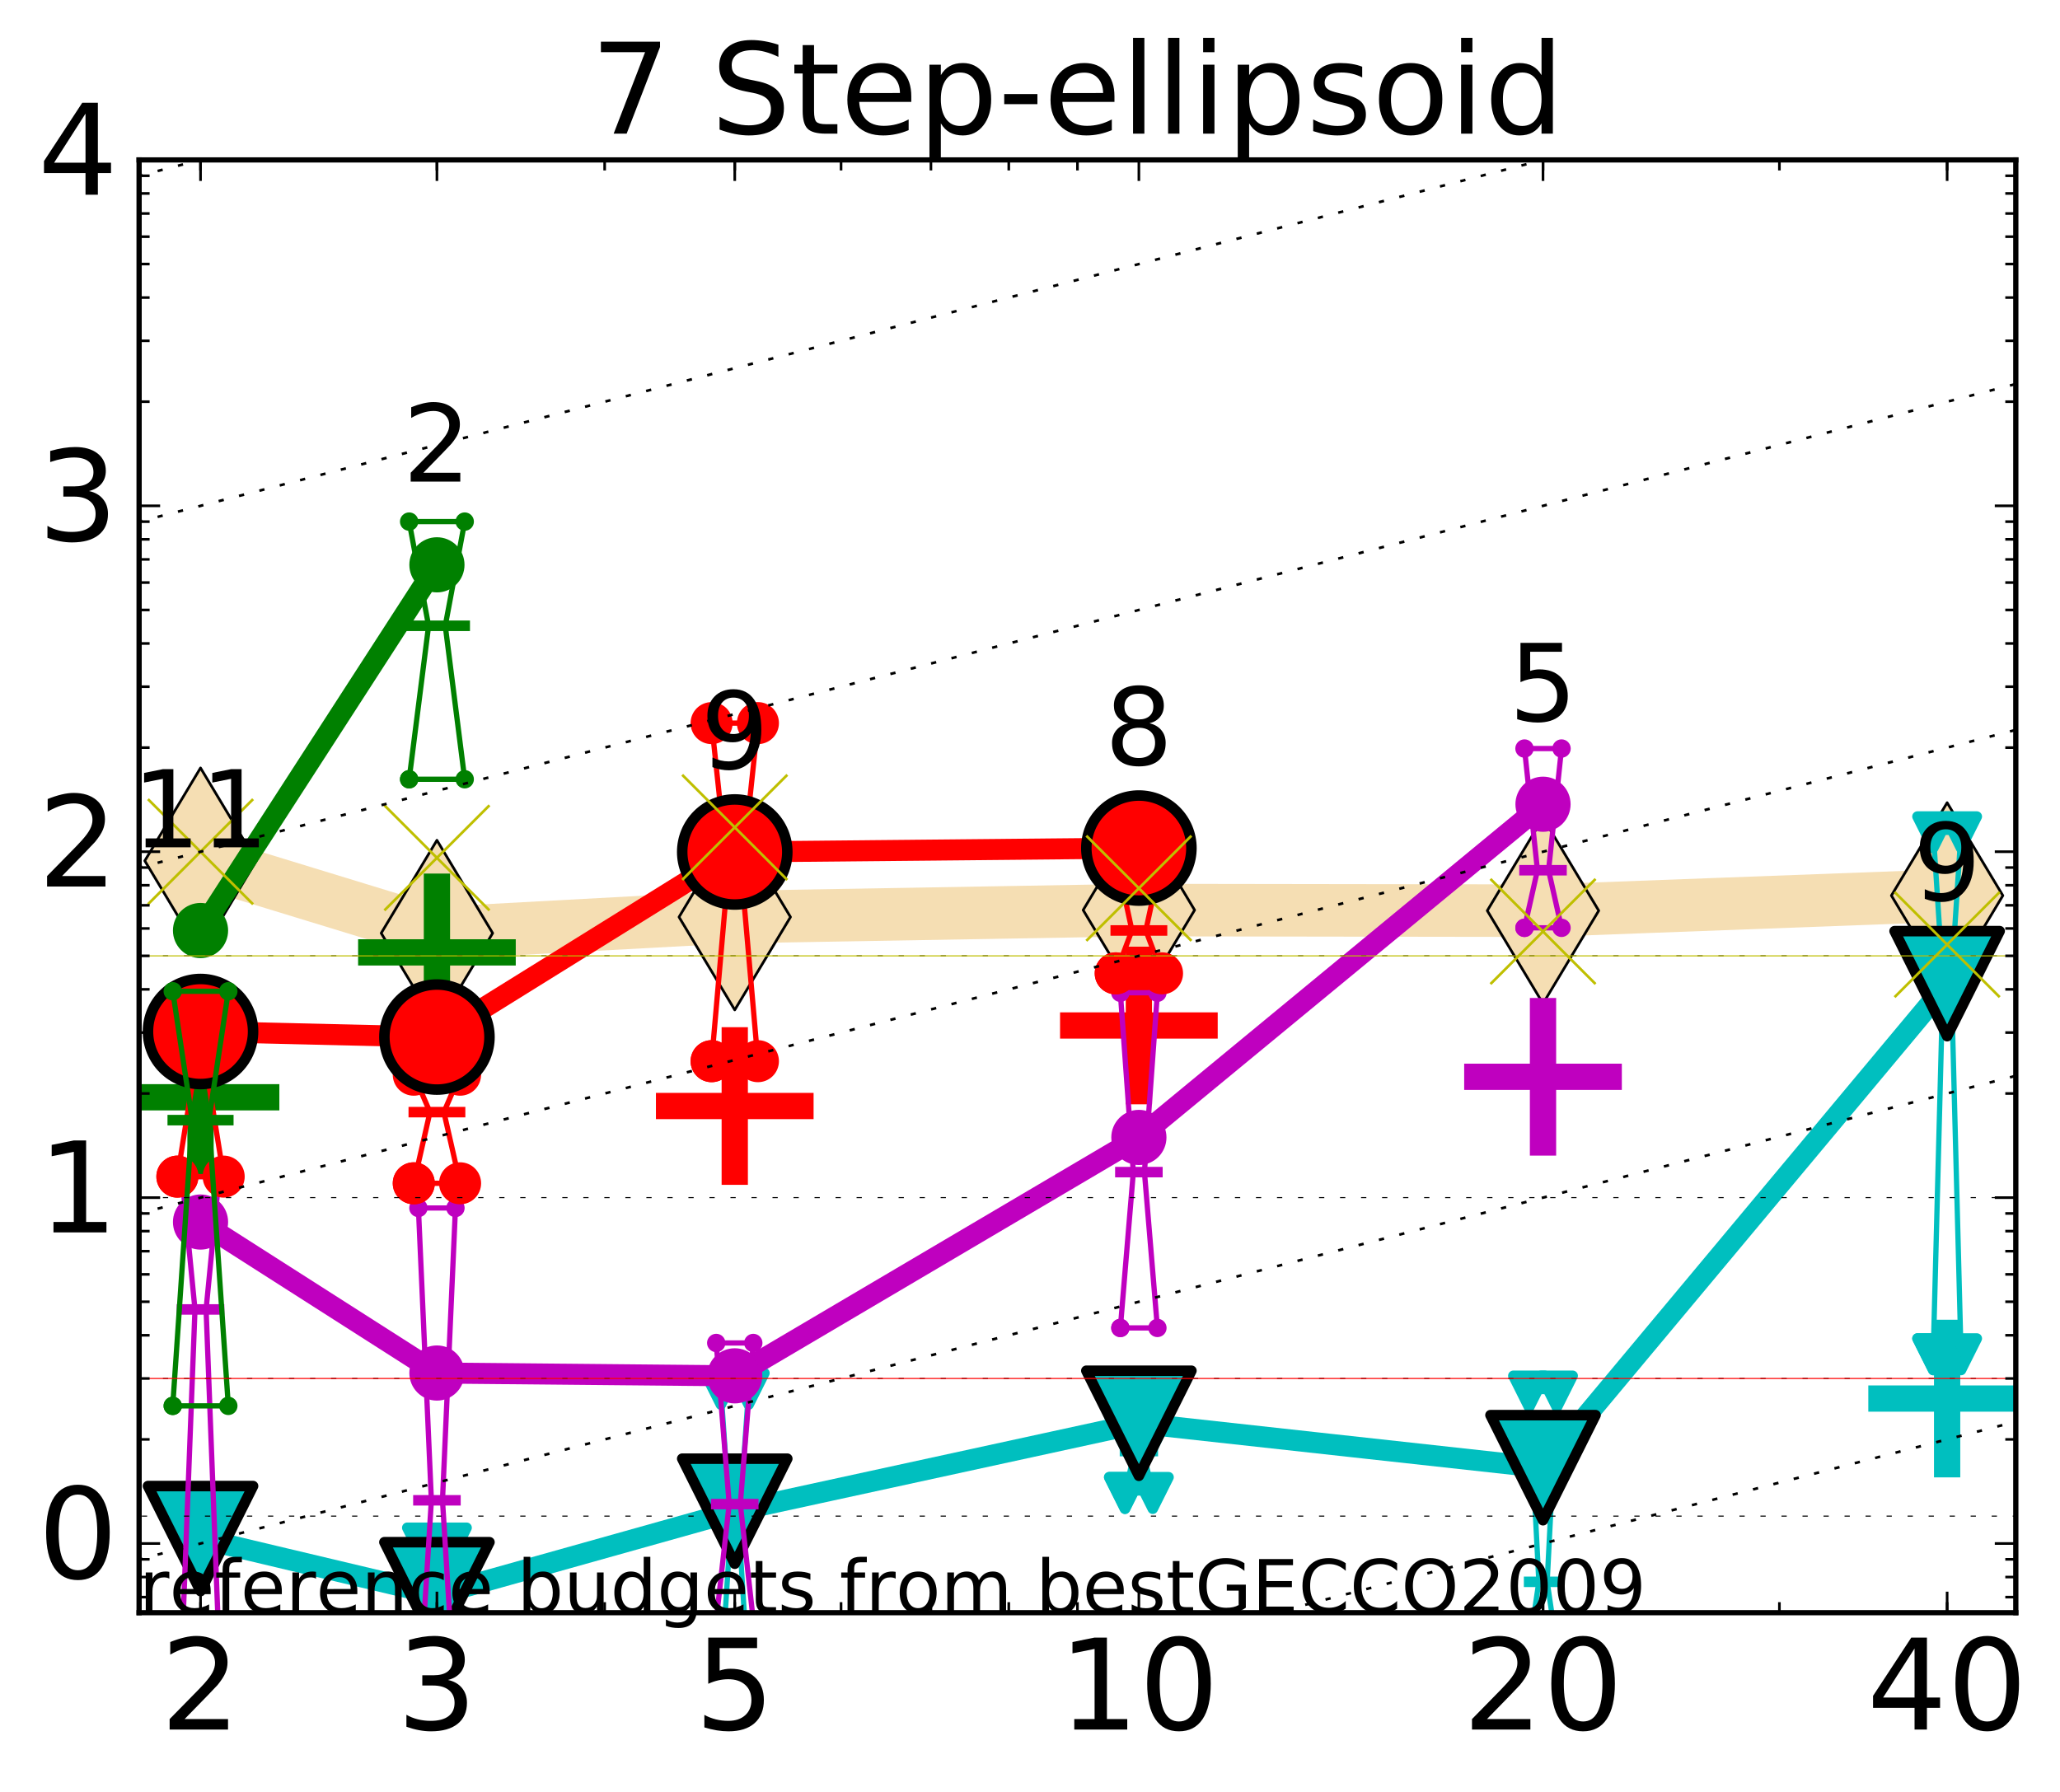 <?xml version="1.0" encoding="utf-8" standalone="no"?>
<!DOCTYPE svg PUBLIC "-//W3C//DTD SVG 1.1//EN"
  "http://www.w3.org/Graphics/SVG/1.1/DTD/svg11.dtd">
<!-- Created with matplotlib (http://matplotlib.org/) -->
<svg height="341pt" version="1.1" viewBox="0 0 392 341" width="392pt" xmlns="http://www.w3.org/2000/svg" xmlns:xlink="http://www.w3.org/1999/xlink">
 <defs>
  <style type="text/css">
*{stroke-linecap:butt;stroke-linejoin:round;stroke-miterlimit:100000;}
  </style>
 </defs>
 <g id="figure_1">
  <g id="patch_1">
   <path d="M 0 341.344 
L 392.992 341.344 
L 392.992 0 
L 0 0 
z
" style="fill:#ffffff;"/>
  </g>
  <g id="axes_1">
   <g id="patch_2">
    <path d="M 26.47 306.916 
L 383.59 306.916 
L 383.59 30.436 
L 26.47 30.436 
z
" style="fill:#ffffff;"/>
   </g>
   <g id="line2d_1">
    <path clip-path="url(#p1d3010cb77)" d="M 38.159 163.822 
L 83.144 177.59 
L 139.818 174.521 
L 216.719 173.198 
L 293.621 173.312 
L 370.522 170.439 
" style="fill:none;stroke:#f5deb3;stroke-linecap:square;stroke-width:10.0;"/>
    <defs>
     <path d="M -0 17.678 
L 10.607 0 
L 0 -17.678 
L -10.607 -0 
z
" id="mf39f6f24d8" style="stroke:#000000;stroke-linejoin:miter;stroke-width:0.5;"/>
    </defs>
    <g clip-path="url(#p1d3010cb77)">
     <use style="fill:#f5deb3;stroke:#000000;stroke-linejoin:miter;stroke-width:0.5;" x="38.159" xlink:href="#mf39f6f24d8" y="163.822"/>
     <use style="fill:#f5deb3;stroke:#000000;stroke-linejoin:miter;stroke-width:0.5;" x="83.144" xlink:href="#mf39f6f24d8" y="177.59"/>
     <use style="fill:#f5deb3;stroke:#000000;stroke-linejoin:miter;stroke-width:0.5;" x="139.818" xlink:href="#mf39f6f24d8" y="174.521"/>
     <use style="fill:#f5deb3;stroke:#000000;stroke-linejoin:miter;stroke-width:0.5;" x="216.719" xlink:href="#mf39f6f24d8" y="173.198"/>
     <use style="fill:#f5deb3;stroke:#000000;stroke-linejoin:miter;stroke-width:0.5;" x="293.621" xlink:href="#mf39f6f24d8" y="173.312"/>
     <use style="fill:#f5deb3;stroke:#000000;stroke-linejoin:miter;stroke-width:0.5;" x="370.522" xlink:href="#mf39f6f24d8" y="170.439"/>
    </g>
   </g>
   <g id="line2d_2">
    <defs>
     <path d="M -15 0 
L 15 0 
M 0 15 
L 0 -15 
" id="m3fa42dcc4e" style="stroke:#008000;stroke-width:5.0;"/>
    </defs>
    <g clip-path="url(#p1d3010cb77)">
     <use style="fill:#008000;stroke:#008000;stroke-width:5.0;" x="38.159" xlink:href="#m3fa42dcc4e" y="208.829"/>
    </g>
   </g>
   <g id="line2d_3">
    <g clip-path="url(#p1d3010cb77)">
     <use style="fill:#008000;stroke:#008000;stroke-width:5.0;" x="83.144" xlink:href="#m3fa42dcc4e" y="181.25"/>
    </g>
   </g>
   <g id="line2d_4">
    <defs>
     <path d="M -15 0 
L 15 0 
M 0 15 
L 0 -15 
" id="me674fdbdae" style="stroke:#ff0000;stroke-width:5.0;"/>
    </defs>
    <g clip-path="url(#p1d3010cb77)">
     <use style="fill:#ff0000;stroke:#ff0000;stroke-width:5.0;" x="139.818" xlink:href="#me674fdbdae" y="210.489"/>
    </g>
   </g>
   <g id="line2d_5">
    <defs>
     <path d="M -15 0 
L 15 0 
M 0 15 
L 0 -15 
" id="mc6ba1b2fdf" style="stroke:#00bfbf;stroke-width:5.0;"/>
    </defs>
    <g clip-path="url(#p1d3010cb77)">
     <use style="fill:#00bfbf;stroke:#00bfbf;stroke-width:5.0;" x="370.522" xlink:href="#mc6ba1b2fdf" y="266.16"/>
    </g>
   </g>
   <g id="line2d_6">
    <g clip-path="url(#p1d3010cb77)">
     <use style="fill:#ff0000;stroke:#ff0000;stroke-width:5.0;" x="216.719" xlink:href="#me674fdbdae" y="195.164"/>
    </g>
   </g>
   <g id="line2d_7">
    <defs>
     <path d="M -15 0 
L 15 0 
M 0 15 
L 0 -15 
" id="m2a167a31a3" style="stroke:#bf00bf;stroke-width:5.0;"/>
    </defs>
    <g clip-path="url(#p1d3010cb77)">
     <use style="fill:#bf00bf;stroke:#bf00bf;stroke-width:5.0;" x="293.621" xlink:href="#m2a167a31a3" y="204.93"/>
    </g>
   </g>
   <g id="line2d_8">
    <path clip-path="url(#p1d3010cb77)" d="M 35.516 313.567 
L 37.366 313.567 
L 35.516 313.567 
L 40.803 313.567 
L 38.952 313.567 
L 40.803 313.567 
L 35.516 313.567 
" style="fill:none;stroke:#00bfbf;stroke-linecap:square;"/>
   </g>
   <g id="line2d_9">
    <path clip-path="url(#p1d3010cb77)" d="M 35.516 313.567 
L 40.803 313.567 
L 40.803 313.567 
L 35.516 313.567 
L 35.516 313.567 
" style="fill:none;"/>
    <defs>
     <path d="M -0 3 
L 3 -3 
L -3 -3 
z
" id="mf87a1f8962" style="stroke:#00bfbf;stroke-linejoin:miter;stroke-width:2.0;"/>
    </defs>
    <g clip-path="url(#p1d3010cb77)">
     <use style="fill:#00bfbf;stroke:#00bfbf;stroke-linejoin:miter;stroke-width:2.0;" x="35.516" xlink:href="#mf87a1f8962" y="313.567"/>
     <use style="fill:#00bfbf;stroke:#00bfbf;stroke-linejoin:miter;stroke-width:2.0;" x="40.803" xlink:href="#mf87a1f8962" y="313.567"/>
     <use style="fill:#00bfbf;stroke:#00bfbf;stroke-linejoin:miter;stroke-width:2.0;" x="40.803" xlink:href="#mf87a1f8962" y="313.567"/>
     <use style="fill:#00bfbf;stroke:#00bfbf;stroke-linejoin:miter;stroke-width:2.0;" x="35.516" xlink:href="#mf87a1f8962" y="313.567"/>
     <use style="fill:#00bfbf;stroke:#00bfbf;stroke-linejoin:miter;stroke-width:2.0;" x="35.516" xlink:href="#mf87a1f8962" y="313.567"/>
    </g>
   </g>
   <g id="line2d_10">
    <path clip-path="url(#p1d3010cb77)" d="M 35.516 313.567 
L 40.803 313.567 
" style="fill:none;stroke:#00bfbf;stroke-linecap:square;stroke-width:2.0;"/>
   </g>
   <g id="line2d_11">
    <path clip-path="url(#p1d3010cb77)" d="M 80.5 325.159 
L 82.351 305.342 
L 80.5 293.751 
L 85.787 293.751 
L 83.937 305.342 
L 85.787 325.159 
L 80.5 325.159 
" style="fill:none;stroke:#00bfbf;stroke-linecap:square;"/>
   </g>
   <g id="line2d_12">
    <path clip-path="url(#p1d3010cb77)" d="M 80.5 325.159 
L 85.787 325.159 
L 85.787 293.751 
L 80.5 293.751 
L 80.5 325.159 
" style="fill:none;"/>
    <g clip-path="url(#p1d3010cb77)">
     <use style="fill:#00bfbf;stroke:#00bfbf;stroke-linejoin:miter;stroke-width:2.0;" x="80.5" xlink:href="#mf87a1f8962" y="325.159"/>
     <use style="fill:#00bfbf;stroke:#00bfbf;stroke-linejoin:miter;stroke-width:2.0;" x="85.787" xlink:href="#mf87a1f8962" y="325.159"/>
     <use style="fill:#00bfbf;stroke:#00bfbf;stroke-linejoin:miter;stroke-width:2.0;" x="85.787" xlink:href="#mf87a1f8962" y="293.751"/>
     <use style="fill:#00bfbf;stroke:#00bfbf;stroke-linejoin:miter;stroke-width:2.0;" x="80.5" xlink:href="#mf87a1f8962" y="293.751"/>
     <use style="fill:#00bfbf;stroke:#00bfbf;stroke-linejoin:miter;stroke-width:2.0;" x="80.5" xlink:href="#mf87a1f8962" y="325.159"/>
    </g>
   </g>
   <g id="line2d_13">
    <path clip-path="url(#p1d3010cb77)" d="M 80.5 305.342 
L 85.787 305.342 
" style="fill:none;stroke:#00bfbf;stroke-linecap:square;stroke-width:2.0;"/>
   </g>
   <g id="line2d_14">
    <path clip-path="url(#p1d3010cb77)" d="M 137.174 319.946 
L 139.025 291.026 
L 137.174 264.315 
L 142.461 264.315 
L 140.611 291.026 
L 142.461 319.946 
L 137.174 319.946 
" style="fill:none;stroke:#00bfbf;stroke-linecap:square;"/>
   </g>
   <g id="line2d_15">
    <path clip-path="url(#p1d3010cb77)" d="M 137.174 319.946 
L 142.461 319.946 
L 142.461 264.315 
L 137.174 264.315 
L 137.174 319.946 
" style="fill:none;"/>
    <g clip-path="url(#p1d3010cb77)">
     <use style="fill:#00bfbf;stroke:#00bfbf;stroke-linejoin:miter;stroke-width:2.0;" x="137.174" xlink:href="#mf87a1f8962" y="319.946"/>
     <use style="fill:#00bfbf;stroke:#00bfbf;stroke-linejoin:miter;stroke-width:2.0;" x="142.461" xlink:href="#mf87a1f8962" y="319.946"/>
     <use style="fill:#00bfbf;stroke:#00bfbf;stroke-linejoin:miter;stroke-width:2.0;" x="142.461" xlink:href="#mf87a1f8962" y="264.315"/>
     <use style="fill:#00bfbf;stroke:#00bfbf;stroke-linejoin:miter;stroke-width:2.0;" x="137.174" xlink:href="#mf87a1f8962" y="264.315"/>
     <use style="fill:#00bfbf;stroke:#00bfbf;stroke-linejoin:miter;stroke-width:2.0;" x="137.174" xlink:href="#mf87a1f8962" y="319.946"/>
    </g>
   </g>
   <g id="line2d_16">
    <path clip-path="url(#p1d3010cb77)" d="M 137.174 291.026 
L 142.461 291.026 
" style="fill:none;stroke:#00bfbf;stroke-linecap:square;stroke-width:2.0;"/>
   </g>
   <g id="line2d_17">
    <path clip-path="url(#p1d3010cb77)" d="M 214.076 284.131 
L 215.926 276.163 
L 214.076 272.539 
L 219.363 272.539 
L 217.512 276.163 
L 219.363 284.131 
L 214.076 284.131 
" style="fill:none;stroke:#00bfbf;stroke-linecap:square;"/>
   </g>
   <g id="line2d_18">
    <path clip-path="url(#p1d3010cb77)" d="M 214.076 284.131 
L 219.363 284.131 
L 219.363 272.539 
L 214.076 272.539 
L 214.076 284.131 
" style="fill:none;"/>
    <g clip-path="url(#p1d3010cb77)">
     <use style="fill:#00bfbf;stroke:#00bfbf;stroke-linejoin:miter;stroke-width:2.0;" x="214.076" xlink:href="#mf87a1f8962" y="284.131"/>
     <use style="fill:#00bfbf;stroke:#00bfbf;stroke-linejoin:miter;stroke-width:2.0;" x="219.363" xlink:href="#mf87a1f8962" y="284.131"/>
     <use style="fill:#00bfbf;stroke:#00bfbf;stroke-linejoin:miter;stroke-width:2.0;" x="219.363" xlink:href="#mf87a1f8962" y="272.539"/>
     <use style="fill:#00bfbf;stroke:#00bfbf;stroke-linejoin:miter;stroke-width:2.0;" x="214.076" xlink:href="#mf87a1f8962" y="272.539"/>
     <use style="fill:#00bfbf;stroke:#00bfbf;stroke-linejoin:miter;stroke-width:2.0;" x="214.076" xlink:href="#mf87a1f8962" y="284.131"/>
    </g>
   </g>
   <g id="line2d_19">
    <path clip-path="url(#p1d3010cb77)" d="M 214.076 276.163 
L 219.363 276.163 
" style="fill:none;stroke:#00bfbf;stroke-linecap:square;stroke-width:2.0;"/>
   </g>
   <g id="line2d_20">
    <path clip-path="url(#p1d3010cb77)" d="M 290.977 313.567 
L 292.828 301.038 
L 290.977 264.83 
L 296.264 264.83 
L 294.414 301.038 
L 296.264 313.567 
L 290.977 313.567 
" style="fill:none;stroke:#00bfbf;stroke-linecap:square;"/>
   </g>
   <g id="line2d_21">
    <path clip-path="url(#p1d3010cb77)" d="M 290.977 313.567 
L 296.264 313.567 
L 296.264 264.83 
L 290.977 264.83 
L 290.977 313.567 
" style="fill:none;"/>
    <g clip-path="url(#p1d3010cb77)">
     <use style="fill:#00bfbf;stroke:#00bfbf;stroke-linejoin:miter;stroke-width:2.0;" x="290.977" xlink:href="#mf87a1f8962" y="313.567"/>
     <use style="fill:#00bfbf;stroke:#00bfbf;stroke-linejoin:miter;stroke-width:2.0;" x="296.264" xlink:href="#mf87a1f8962" y="313.567"/>
     <use style="fill:#00bfbf;stroke:#00bfbf;stroke-linejoin:miter;stroke-width:2.0;" x="296.264" xlink:href="#mf87a1f8962" y="264.83"/>
     <use style="fill:#00bfbf;stroke:#00bfbf;stroke-linejoin:miter;stroke-width:2.0;" x="290.977" xlink:href="#mf87a1f8962" y="264.83"/>
     <use style="fill:#00bfbf;stroke:#00bfbf;stroke-linejoin:miter;stroke-width:2.0;" x="290.977" xlink:href="#mf87a1f8962" y="313.567"/>
    </g>
   </g>
   <g id="line2d_22">
    <path clip-path="url(#p1d3010cb77)" d="M 290.977 301.038 
L 296.264 301.038 
" style="fill:none;stroke:#00bfbf;stroke-linecap:square;stroke-width:2.0;"/>
   </g>
   <g id="line2d_23">
    <path clip-path="url(#p1d3010cb77)" d="M 367.879 257.732 
L 369.729 186.716 
L 367.879 158.398 
L 373.166 158.398 
L 371.316 186.716 
L 373.166 257.732 
L 367.879 257.732 
" style="fill:none;stroke:#00bfbf;stroke-linecap:square;"/>
   </g>
   <g id="line2d_24">
    <path clip-path="url(#p1d3010cb77)" d="M 367.879 257.732 
L 373.166 257.732 
L 373.166 158.398 
L 367.879 158.398 
L 367.879 257.732 
" style="fill:none;"/>
    <g clip-path="url(#p1d3010cb77)">
     <use style="fill:#00bfbf;stroke:#00bfbf;stroke-linejoin:miter;stroke-width:2.0;" x="367.879" xlink:href="#mf87a1f8962" y="257.732"/>
     <use style="fill:#00bfbf;stroke:#00bfbf;stroke-linejoin:miter;stroke-width:2.0;" x="373.166" xlink:href="#mf87a1f8962" y="257.732"/>
     <use style="fill:#00bfbf;stroke:#00bfbf;stroke-linejoin:miter;stroke-width:2.0;" x="373.166" xlink:href="#mf87a1f8962" y="158.398"/>
     <use style="fill:#00bfbf;stroke:#00bfbf;stroke-linejoin:miter;stroke-width:2.0;" x="367.879" xlink:href="#mf87a1f8962" y="158.398"/>
     <use style="fill:#00bfbf;stroke:#00bfbf;stroke-linejoin:miter;stroke-width:2.0;" x="367.879" xlink:href="#mf87a1f8962" y="257.732"/>
    </g>
   </g>
   <g id="line2d_25">
    <path clip-path="url(#p1d3010cb77)" d="M 367.879 186.716 
L 373.166 186.716 
" style="fill:none;stroke:#00bfbf;stroke-linecap:square;stroke-width:2.0;"/>
   </g>
   <g id="line2d_26">
    <path clip-path="url(#p1d3010cb77)" d="M 38.159 292.813 
L 83.144 303.497 
" style="fill:none;stroke:#00bfbf;stroke-linecap:square;stroke-width:4.0;"/>
   </g>
   <g id="line2d_27">
    <path clip-path="url(#p1d3010cb77)" d="M 83.144 303.497 
L 139.818 287.601 
" style="fill:none;stroke:#00bfbf;stroke-linecap:square;stroke-width:4.0;"/>
   </g>
   <g id="line2d_28">
    <path clip-path="url(#p1d3010cb77)" d="M 139.818 287.601 
L 216.719 270.865 
" style="fill:none;stroke:#00bfbf;stroke-linecap:square;stroke-width:4.0;"/>
   </g>
   <g id="line2d_29">
    <path clip-path="url(#p1d3010cb77)" d="M 216.719 270.865 
L 293.621 279.319 
" style="fill:none;stroke:#00bfbf;stroke-linecap:square;stroke-width:4.0;"/>
   </g>
   <g id="line2d_30">
    <path clip-path="url(#p1d3010cb77)" d="M 293.621 279.319 
L 370.522 187.204 
" style="fill:none;stroke:#00bfbf;stroke-linecap:square;stroke-width:4.0;"/>
   </g>
   <g id="line2d_31">
    <path clip-path="url(#p1d3010cb77)" d="M 38.159 292.813 
L 83.144 303.497 
L 139.818 287.601 
L 216.719 270.865 
L 293.621 279.319 
L 370.522 187.204 
" style="fill:none;"/>
    <defs>
     <path d="M -0 10 
L 10 -10 
L -10 -10 
z
" id="mbf463b3896" style="stroke:#000000;stroke-linejoin:miter;stroke-width:2.0;"/>
    </defs>
    <g clip-path="url(#p1d3010cb77)">
     <use style="fill:#00bfbf;stroke:#000000;stroke-linejoin:miter;stroke-width:2.0;" x="38.159" xlink:href="#mbf463b3896" y="292.813"/>
     <use style="fill:#00bfbf;stroke:#000000;stroke-linejoin:miter;stroke-width:2.0;" x="83.144" xlink:href="#mbf463b3896" y="303.497"/>
     <use style="fill:#00bfbf;stroke:#000000;stroke-linejoin:miter;stroke-width:2.0;" x="139.818" xlink:href="#mbf463b3896" y="287.601"/>
     <use style="fill:#00bfbf;stroke:#000000;stroke-linejoin:miter;stroke-width:2.0;" x="216.719" xlink:href="#mbf463b3896" y="270.865"/>
     <use style="fill:#00bfbf;stroke:#000000;stroke-linejoin:miter;stroke-width:2.0;" x="293.621" xlink:href="#mbf463b3896" y="279.319"/>
     <use style="fill:#00bfbf;stroke:#000000;stroke-linejoin:miter;stroke-width:2.0;" x="370.522" xlink:href="#mbf463b3896" y="187.204"/>
    </g>
   </g>
   <g id="line2d_32">
    <path clip-path="url(#p1d3010cb77)" d="M 34.635 313.567 
L 37.102 249.205 
L 34.635 223.926 
L 41.684 223.926 
L 39.217 249.205 
L 41.684 313.567 
L 34.635 313.567 
" style="fill:none;stroke:#bf00bf;stroke-linecap:square;"/>
   </g>
   <g id="line2d_33">
    <path clip-path="url(#p1d3010cb77)" d="M 34.635 313.567 
L 41.684 313.567 
L 41.684 223.926 
L 34.635 223.926 
L 34.635 313.567 
" style="fill:none;"/>
    <defs>
     <path d="M 0 1.5 
C 0.398 1.5 0.779 1.342 1.061 1.061 
C 1.342 0.779 1.5 0.398 1.5 0 
C 1.5 -0.398 1.342 -0.779 1.061 -1.061 
C 0.779 -1.342 0.398 -1.5 0 -1.5 
C -0.398 -1.5 -0.779 -1.342 -1.061 -1.061 
C -1.342 -0.779 -1.5 -0.398 -1.5 0 
C -1.5 0.398 -1.342 0.779 -1.061 1.061 
C -0.779 1.342 -0.398 1.5 0 1.5 
z
" id="m6b2e6fef25" style="stroke:#bf00bf;stroke-width:0.5;"/>
    </defs>
    <g clip-path="url(#p1d3010cb77)">
     <use style="fill:#bf00bf;stroke:#bf00bf;stroke-width:0.5;" x="34.635" xlink:href="#m6b2e6fef25" y="313.567"/>
     <use style="fill:#bf00bf;stroke:#bf00bf;stroke-width:0.5;" x="41.684" xlink:href="#m6b2e6fef25" y="313.567"/>
     <use style="fill:#bf00bf;stroke:#bf00bf;stroke-width:0.5;" x="41.684" xlink:href="#m6b2e6fef25" y="223.926"/>
     <use style="fill:#bf00bf;stroke:#bf00bf;stroke-width:0.5;" x="34.635" xlink:href="#m6b2e6fef25" y="223.926"/>
     <use style="fill:#bf00bf;stroke:#bf00bf;stroke-width:0.5;" x="34.635" xlink:href="#m6b2e6fef25" y="313.567"/>
    </g>
   </g>
   <g id="line2d_34">
    <path clip-path="url(#p1d3010cb77)" d="M 34.635 249.205 
L 41.684 249.205 
" style="fill:none;stroke:#bf00bf;stroke-linecap:square;stroke-width:2.0;"/>
   </g>
   <g id="line2d_35">
    <path clip-path="url(#p1d3010cb77)" d="M 79.619 325.159 
L 82.086 285.526 
L 79.619 229.894 
L 86.669 229.894 
L 84.201 285.526 
L 86.669 325.159 
L 79.619 325.159 
" style="fill:none;stroke:#bf00bf;stroke-linecap:square;"/>
   </g>
   <g id="line2d_36">
    <path clip-path="url(#p1d3010cb77)" d="M 79.619 325.159 
L 86.669 325.159 
L 86.669 229.894 
L 79.619 229.894 
L 79.619 325.159 
" style="fill:none;"/>
    <g clip-path="url(#p1d3010cb77)">
     <use style="fill:#bf00bf;stroke:#bf00bf;stroke-width:0.5;" x="79.619" xlink:href="#m6b2e6fef25" y="325.159"/>
     <use style="fill:#bf00bf;stroke:#bf00bf;stroke-width:0.5;" x="86.669" xlink:href="#m6b2e6fef25" y="325.159"/>
     <use style="fill:#bf00bf;stroke:#bf00bf;stroke-width:0.5;" x="86.669" xlink:href="#m6b2e6fef25" y="229.894"/>
     <use style="fill:#bf00bf;stroke:#bf00bf;stroke-width:0.5;" x="79.619" xlink:href="#m6b2e6fef25" y="229.894"/>
     <use style="fill:#bf00bf;stroke:#bf00bf;stroke-width:0.5;" x="79.619" xlink:href="#m6b2e6fef25" y="325.159"/>
    </g>
   </g>
   <g id="line2d_37">
    <path clip-path="url(#p1d3010cb77)" d="M 79.619 285.526 
L 86.669 285.526 
" style="fill:none;stroke:#bf00bf;stroke-linecap:square;stroke-width:2.0;"/>
   </g>
   <g id="line2d_38">
    <path clip-path="url(#p1d3010cb77)" d="M 136.293 308.355 
L 138.76 286.25 
L 136.293 255.584 
L 143.342 255.584 
L 140.875 286.25 
L 143.342 308.355 
L 136.293 308.355 
" style="fill:none;stroke:#bf00bf;stroke-linecap:square;"/>
   </g>
   <g id="line2d_39">
    <path clip-path="url(#p1d3010cb77)" d="M 136.293 308.355 
L 143.342 308.355 
L 143.342 255.584 
L 136.293 255.584 
L 136.293 308.355 
" style="fill:none;"/>
    <g clip-path="url(#p1d3010cb77)">
     <use style="fill:#bf00bf;stroke:#bf00bf;stroke-width:0.5;" x="136.293" xlink:href="#m6b2e6fef25" y="308.355"/>
     <use style="fill:#bf00bf;stroke:#bf00bf;stroke-width:0.5;" x="143.342" xlink:href="#m6b2e6fef25" y="308.355"/>
     <use style="fill:#bf00bf;stroke:#bf00bf;stroke-width:0.5;" x="143.342" xlink:href="#m6b2e6fef25" y="255.584"/>
     <use style="fill:#bf00bf;stroke:#bf00bf;stroke-width:0.5;" x="136.293" xlink:href="#m6b2e6fef25" y="255.584"/>
     <use style="fill:#bf00bf;stroke:#bf00bf;stroke-width:0.5;" x="136.293" xlink:href="#m6b2e6fef25" y="308.355"/>
    </g>
   </g>
   <g id="line2d_40">
    <path clip-path="url(#p1d3010cb77)" d="M 136.293 286.25 
L 143.342 286.25 
" style="fill:none;stroke:#bf00bf;stroke-linecap:square;stroke-width:2.0;"/>
   </g>
   <g id="line2d_41">
    <path clip-path="url(#p1d3010cb77)" d="M 213.195 252.723 
L 215.662 223.069 
L 213.195 188.94 
L 220.244 188.94 
L 217.777 223.069 
L 220.244 252.723 
L 213.195 252.723 
" style="fill:none;stroke:#bf00bf;stroke-linecap:square;"/>
   </g>
   <g id="line2d_42">
    <path clip-path="url(#p1d3010cb77)" d="M 213.195 252.723 
L 220.244 252.723 
L 220.244 188.94 
L 213.195 188.94 
L 213.195 252.723 
" style="fill:none;"/>
    <g clip-path="url(#p1d3010cb77)">
     <use style="fill:#bf00bf;stroke:#bf00bf;stroke-width:0.5;" x="213.195" xlink:href="#m6b2e6fef25" y="252.723"/>
     <use style="fill:#bf00bf;stroke:#bf00bf;stroke-width:0.5;" x="220.244" xlink:href="#m6b2e6fef25" y="252.723"/>
     <use style="fill:#bf00bf;stroke:#bf00bf;stroke-width:0.5;" x="220.244" xlink:href="#m6b2e6fef25" y="188.94"/>
     <use style="fill:#bf00bf;stroke:#bf00bf;stroke-width:0.5;" x="213.195" xlink:href="#m6b2e6fef25" y="188.94"/>
     <use style="fill:#bf00bf;stroke:#bf00bf;stroke-width:0.5;" x="213.195" xlink:href="#m6b2e6fef25" y="252.723"/>
    </g>
   </g>
   <g id="line2d_43">
    <path clip-path="url(#p1d3010cb77)" d="M 213.195 223.069 
L 220.244 223.069 
" style="fill:none;stroke:#bf00bf;stroke-linecap:square;stroke-width:2.0;"/>
   </g>
   <g id="line2d_44">
    <path clip-path="url(#p1d3010cb77)" d="M 290.096 176.579 
L 292.563 165.618 
L 290.096 142.456 
L 297.146 142.456 
L 294.678 165.618 
L 297.146 176.579 
L 290.096 176.579 
" style="fill:none;stroke:#bf00bf;stroke-linecap:square;"/>
   </g>
   <g id="line2d_45">
    <path clip-path="url(#p1d3010cb77)" d="M 290.096 176.579 
L 297.146 176.579 
L 297.146 142.456 
L 290.096 142.456 
L 290.096 176.579 
" style="fill:none;"/>
    <g clip-path="url(#p1d3010cb77)">
     <use style="fill:#bf00bf;stroke:#bf00bf;stroke-width:0.5;" x="290.096" xlink:href="#m6b2e6fef25" y="176.579"/>
     <use style="fill:#bf00bf;stroke:#bf00bf;stroke-width:0.5;" x="297.146" xlink:href="#m6b2e6fef25" y="176.579"/>
     <use style="fill:#bf00bf;stroke:#bf00bf;stroke-width:0.5;" x="297.146" xlink:href="#m6b2e6fef25" y="142.456"/>
     <use style="fill:#bf00bf;stroke:#bf00bf;stroke-width:0.5;" x="290.096" xlink:href="#m6b2e6fef25" y="142.456"/>
     <use style="fill:#bf00bf;stroke:#bf00bf;stroke-width:0.5;" x="290.096" xlink:href="#m6b2e6fef25" y="176.579"/>
    </g>
   </g>
   <g id="line2d_46">
    <path clip-path="url(#p1d3010cb77)" d="M 290.096 165.618 
L 297.146 165.618 
" style="fill:none;stroke:#bf00bf;stroke-linecap:square;stroke-width:2.0;"/>
   </g>
   <g id="line2d_47">
    <path clip-path="url(#p1d3010cb77)" d="M 38.159 232.568 
L 83.144 261.303 
" style="fill:none;stroke:#bf00bf;stroke-linecap:square;stroke-width:4.0;"/>
   </g>
   <g id="line2d_48">
    <path clip-path="url(#p1d3010cb77)" d="M 83.144 261.303 
L 139.818 261.839 
" style="fill:none;stroke:#bf00bf;stroke-linecap:square;stroke-width:4.0;"/>
   </g>
   <g id="line2d_49">
    <path clip-path="url(#p1d3010cb77)" d="M 139.818 261.839 
L 216.719 216.467 
" style="fill:none;stroke:#bf00bf;stroke-linecap:square;stroke-width:4.0;"/>
   </g>
   <g id="line2d_50">
    <path clip-path="url(#p1d3010cb77)" d="M 216.719 216.467 
L 293.621 153.056 
" style="fill:none;stroke:#bf00bf;stroke-linecap:square;stroke-width:4.0;"/>
   </g>
   <g id="line2d_51">
    <path clip-path="url(#p1d3010cb77)" d="M 38.159 232.568 
L 83.144 261.303 
L 139.818 261.839 
L 216.719 216.467 
L 293.621 153.056 
" style="fill:none;"/>
    <defs>
     <path d="M 0 5 
C 1.326 5 2.598 4.473 3.536 3.536 
C 4.473 2.598 5 1.326 5 0 
C 5 -1.326 4.473 -2.598 3.536 -3.536 
C 2.598 -4.473 1.326 -5 0 -5 
C -1.326 -5 -2.598 -4.473 -3.536 -3.536 
C -4.473 -2.598 -5 -1.326 -5 0 
C -5 1.326 -4.473 2.598 -3.536 3.536 
C -2.598 4.473 -1.326 5 0 5 
z
" id="m1e60237909" style="stroke:#bf00bf;stroke-width:0.5;"/>
    </defs>
    <g clip-path="url(#p1d3010cb77)">
     <use style="fill:#bf00bf;stroke:#bf00bf;stroke-width:0.5;" x="38.159" xlink:href="#m1e60237909" y="232.568"/>
     <use style="fill:#bf00bf;stroke:#bf00bf;stroke-width:0.5;" x="83.144" xlink:href="#m1e60237909" y="261.303"/>
     <use style="fill:#bf00bf;stroke:#bf00bf;stroke-width:0.5;" x="139.818" xlink:href="#m1e60237909" y="261.839"/>
     <use style="fill:#bf00bf;stroke:#bf00bf;stroke-width:0.5;" x="216.719" xlink:href="#m1e60237909" y="216.467"/>
     <use style="fill:#bf00bf;stroke:#bf00bf;stroke-width:0.5;" x="293.621" xlink:href="#m1e60237909" y="153.056"/>
    </g>
   </g>
   <g id="line2d_52">
    <path clip-path="url(#p1d3010cb77)" d="M 33.753 223.926 
L 36.838 204.738 
L 33.753 200.06 
L 42.565 200.06 
L 39.481 204.738 
L 42.565 223.926 
L 33.753 223.926 
" style="fill:none;stroke:#ff0000;stroke-linecap:square;"/>
   </g>
   <g id="line2d_53">
    <path clip-path="url(#p1d3010cb77)" d="M 33.753 223.926 
L 42.565 223.926 
L 42.565 200.06 
L 33.753 200.06 
L 33.753 223.926 
" style="fill:none;"/>
    <defs>
     <path d="M 0 3 
C 0.796 3 1.559 2.684 2.121 2.121 
C 2.684 1.559 3 0.796 3 0 
C 3 -0.796 2.684 -1.559 2.121 -2.121 
C 1.559 -2.684 0.796 -3 0 -3 
C -0.796 -3 -1.559 -2.684 -2.121 -2.121 
C -2.684 -1.559 -3 -0.796 -3 0 
C -3 0.796 -2.684 1.559 -2.121 2.121 
C -1.559 2.684 -0.796 3 0 3 
z
" id="m1df712d548" style="stroke:#ff0000;stroke-width:2.0;"/>
    </defs>
    <g clip-path="url(#p1d3010cb77)">
     <use style="fill:#ff0000;stroke:#ff0000;stroke-width:2.0;" x="33.753" xlink:href="#m1df712d548" y="223.926"/>
     <use style="fill:#ff0000;stroke:#ff0000;stroke-width:2.0;" x="42.565" xlink:href="#m1df712d548" y="223.926"/>
     <use style="fill:#ff0000;stroke:#ff0000;stroke-width:2.0;" x="42.565" xlink:href="#m1df712d548" y="200.06"/>
     <use style="fill:#ff0000;stroke:#ff0000;stroke-width:2.0;" x="33.753" xlink:href="#m1df712d548" y="200.06"/>
     <use style="fill:#ff0000;stroke:#ff0000;stroke-width:2.0;" x="33.753" xlink:href="#m1df712d548" y="223.926"/>
    </g>
   </g>
   <g id="line2d_54">
    <path clip-path="url(#p1d3010cb77)" d="M 33.753 204.738 
L 42.565 204.738 
" style="fill:none;stroke:#ff0000;stroke-linecap:square;stroke-width:2.0;"/>
   </g>
   <g id="line2d_55">
    <path clip-path="url(#p1d3010cb77)" d="M 78.738 225.197 
L 81.822 211.652 
L 78.738 204.527 
L 87.55 204.527 
L 84.466 211.652 
L 87.55 225.197 
L 78.738 225.197 
" style="fill:none;stroke:#ff0000;stroke-linecap:square;"/>
   </g>
   <g id="line2d_56">
    <path clip-path="url(#p1d3010cb77)" d="M 78.738 225.197 
L 87.55 225.197 
L 87.55 204.527 
L 78.738 204.527 
L 78.738 225.197 
" style="fill:none;"/>
    <g clip-path="url(#p1d3010cb77)">
     <use style="fill:#ff0000;stroke:#ff0000;stroke-width:2.0;" x="78.738" xlink:href="#m1df712d548" y="225.197"/>
     <use style="fill:#ff0000;stroke:#ff0000;stroke-width:2.0;" x="87.55" xlink:href="#m1df712d548" y="225.197"/>
     <use style="fill:#ff0000;stroke:#ff0000;stroke-width:2.0;" x="87.55" xlink:href="#m1df712d548" y="204.527"/>
     <use style="fill:#ff0000;stroke:#ff0000;stroke-width:2.0;" x="78.738" xlink:href="#m1df712d548" y="204.527"/>
     <use style="fill:#ff0000;stroke:#ff0000;stroke-width:2.0;" x="78.738" xlink:href="#m1df712d548" y="225.197"/>
    </g>
   </g>
   <g id="line2d_57">
    <path clip-path="url(#p1d3010cb77)" d="M 78.738 211.652 
L 87.55 211.652 
" style="fill:none;stroke:#ff0000;stroke-linecap:square;stroke-width:2.0;"/>
   </g>
   <g id="line2d_58">
    <path clip-path="url(#p1d3010cb77)" d="M 135.412 201.956 
L 138.496 166.605 
L 135.412 137.618 
L 144.224 137.618 
L 141.139 166.605 
L 144.224 201.956 
L 135.412 201.956 
" style="fill:none;stroke:#ff0000;stroke-linecap:square;"/>
   </g>
   <g id="line2d_59">
    <path clip-path="url(#p1d3010cb77)" d="M 135.412 201.956 
L 144.224 201.956 
L 144.224 137.618 
L 135.412 137.618 
L 135.412 201.956 
" style="fill:none;"/>
    <g clip-path="url(#p1d3010cb77)">
     <use style="fill:#ff0000;stroke:#ff0000;stroke-width:2.0;" x="135.412" xlink:href="#m1df712d548" y="201.956"/>
     <use style="fill:#ff0000;stroke:#ff0000;stroke-width:2.0;" x="144.224" xlink:href="#m1df712d548" y="201.956"/>
     <use style="fill:#ff0000;stroke:#ff0000;stroke-width:2.0;" x="144.224" xlink:href="#m1df712d548" y="137.618"/>
     <use style="fill:#ff0000;stroke:#ff0000;stroke-width:2.0;" x="135.412" xlink:href="#m1df712d548" y="137.618"/>
     <use style="fill:#ff0000;stroke:#ff0000;stroke-width:2.0;" x="135.412" xlink:href="#m1df712d548" y="201.956"/>
    </g>
   </g>
   <g id="line2d_60">
    <path clip-path="url(#p1d3010cb77)" d="M 135.412 166.605 
L 144.224 166.605 
" style="fill:none;stroke:#ff0000;stroke-linecap:square;stroke-width:2.0;"/>
   </g>
   <g id="line2d_61">
    <path clip-path="url(#p1d3010cb77)" d="M 212.313 185.241 
L 215.398 177.081 
L 212.313 162.788 
L 221.125 162.788 
L 218.041 177.081 
L 221.125 185.241 
L 212.313 185.241 
" style="fill:none;stroke:#ff0000;stroke-linecap:square;"/>
   </g>
   <g id="line2d_62">
    <path clip-path="url(#p1d3010cb77)" d="M 212.313 185.241 
L 221.125 185.241 
L 221.125 162.788 
L 212.313 162.788 
L 212.313 185.241 
" style="fill:none;"/>
    <g clip-path="url(#p1d3010cb77)">
     <use style="fill:#ff0000;stroke:#ff0000;stroke-width:2.0;" x="212.313" xlink:href="#m1df712d548" y="185.241"/>
     <use style="fill:#ff0000;stroke:#ff0000;stroke-width:2.0;" x="221.125" xlink:href="#m1df712d548" y="185.241"/>
     <use style="fill:#ff0000;stroke:#ff0000;stroke-width:2.0;" x="221.125" xlink:href="#m1df712d548" y="162.788"/>
     <use style="fill:#ff0000;stroke:#ff0000;stroke-width:2.0;" x="212.313" xlink:href="#m1df712d548" y="162.788"/>
     <use style="fill:#ff0000;stroke:#ff0000;stroke-width:2.0;" x="212.313" xlink:href="#m1df712d548" y="185.241"/>
    </g>
   </g>
   <g id="line2d_63">
    <path clip-path="url(#p1d3010cb77)" d="M 212.313 177.081 
L 221.125 177.081 
" style="fill:none;stroke:#ff0000;stroke-linecap:square;stroke-width:2.0;"/>
   </g>
   <g id="line2d_64">
    <path clip-path="url(#p1d3010cb77)" d="M 38.159 196.31 
L 83.144 197.366 
" style="fill:none;stroke:#ff0000;stroke-linecap:square;stroke-width:4.0;"/>
   </g>
   <g id="line2d_65">
    <path clip-path="url(#p1d3010cb77)" d="M 83.144 197.366 
L 139.818 162.144 
" style="fill:none;stroke:#ff0000;stroke-linecap:square;stroke-width:4.0;"/>
   </g>
   <g id="line2d_66">
    <path clip-path="url(#p1d3010cb77)" d="M 139.818 162.144 
L 216.719 161.398 
" style="fill:none;stroke:#ff0000;stroke-linecap:square;stroke-width:4.0;"/>
   </g>
   <g id="line2d_67">
    <path clip-path="url(#p1d3010cb77)" d="M 38.159 196.31 
L 83.144 197.366 
L 139.818 162.144 
L 216.719 161.398 
" style="fill:none;"/>
    <defs>
     <path d="M 0 10 
C 2.652 10 5.196 8.946 7.071 7.071 
C 8.946 5.196 10 2.652 10 0 
C 10 -2.652 8.946 -5.196 7.071 -7.071 
C 5.196 -8.946 2.652 -10 0 -10 
C -2.652 -10 -5.196 -8.946 -7.071 -7.071 
C -8.946 -5.196 -10 -2.652 -10 0 
C -10 2.652 -8.946 5.196 -7.071 7.071 
C -5.196 8.946 -2.652 10 0 10 
z
" id="m3e10b5639b" style="stroke:#000000;stroke-width:2.0;"/>
    </defs>
    <g clip-path="url(#p1d3010cb77)">
     <use style="fill:#ff0000;stroke:#000000;stroke-width:2.0;" x="38.159" xlink:href="#m3e10b5639b" y="196.31"/>
     <use style="fill:#ff0000;stroke:#000000;stroke-width:2.0;" x="83.144" xlink:href="#m3e10b5639b" y="197.366"/>
     <use style="fill:#ff0000;stroke:#000000;stroke-width:2.0;" x="139.818" xlink:href="#m3e10b5639b" y="162.144"/>
     <use style="fill:#ff0000;stroke:#000000;stroke-width:2.0;" x="216.719" xlink:href="#m3e10b5639b" y="161.398"/>
    </g>
   </g>
   <g id="line2d_68">
    <path clip-path="url(#p1d3010cb77)" d="M 32.872 267.555 
L 36.573 213.175 
L 32.872 188.649 
L 43.446 188.649 
L 39.745 213.175 
L 43.446 267.555 
L 32.872 267.555 
" style="fill:none;stroke:#008000;stroke-linecap:square;"/>
   </g>
   <g id="line2d_69">
    <path clip-path="url(#p1d3010cb77)" d="M 32.872 267.555 
L 43.446 267.555 
L 43.446 188.649 
L 32.872 188.649 
L 32.872 267.555 
" style="fill:none;"/>
    <defs>
     <path d="M 0 1.5 
C 0.398 1.5 0.779 1.342 1.061 1.061 
C 1.342 0.779 1.5 0.398 1.5 0 
C 1.5 -0.398 1.342 -0.779 1.061 -1.061 
C 0.779 -1.342 0.398 -1.5 0 -1.5 
C -0.398 -1.5 -0.779 -1.342 -1.061 -1.061 
C -1.342 -0.779 -1.5 -0.398 -1.5 0 
C -1.5 0.398 -1.342 0.779 -1.061 1.061 
C -0.779 1.342 -0.398 1.5 0 1.5 
z
" id="m0a6db4c452" style="stroke:#008000;stroke-width:0.5;"/>
    </defs>
    <g clip-path="url(#p1d3010cb77)">
     <use style="fill:#008000;stroke:#008000;stroke-width:0.5;" x="32.872" xlink:href="#m0a6db4c452" y="267.555"/>
     <use style="fill:#008000;stroke:#008000;stroke-width:0.5;" x="43.446" xlink:href="#m0a6db4c452" y="267.555"/>
     <use style="fill:#008000;stroke:#008000;stroke-width:0.5;" x="43.446" xlink:href="#m0a6db4c452" y="188.649"/>
     <use style="fill:#008000;stroke:#008000;stroke-width:0.5;" x="32.872" xlink:href="#m0a6db4c452" y="188.649"/>
     <use style="fill:#008000;stroke:#008000;stroke-width:0.5;" x="32.872" xlink:href="#m0a6db4c452" y="267.555"/>
    </g>
   </g>
   <g id="line2d_70">
    <path clip-path="url(#p1d3010cb77)" d="M 32.872 213.175 
L 43.446 213.175 
" style="fill:none;stroke:#008000;stroke-linecap:square;stroke-width:2.0;"/>
   </g>
   <g id="line2d_71">
    <path clip-path="url(#p1d3010cb77)" d="M 77.857 148.301 
L 81.558 119.093 
L 77.857 99.266 
L 88.431 99.266 
L 84.73 119.093 
L 88.431 148.301 
L 77.857 148.301 
" style="fill:none;stroke:#008000;stroke-linecap:square;"/>
   </g>
   <g id="line2d_72">
    <path clip-path="url(#p1d3010cb77)" d="M 77.857 148.301 
L 88.431 148.301 
L 88.431 99.266 
L 77.857 99.266 
L 77.857 148.301 
" style="fill:none;"/>
    <g clip-path="url(#p1d3010cb77)">
     <use style="fill:#008000;stroke:#008000;stroke-width:0.5;" x="77.857" xlink:href="#m0a6db4c452" y="148.301"/>
     <use style="fill:#008000;stroke:#008000;stroke-width:0.5;" x="88.431" xlink:href="#m0a6db4c452" y="148.301"/>
     <use style="fill:#008000;stroke:#008000;stroke-width:0.5;" x="88.431" xlink:href="#m0a6db4c452" y="99.266"/>
     <use style="fill:#008000;stroke:#008000;stroke-width:0.5;" x="77.857" xlink:href="#m0a6db4c452" y="99.266"/>
     <use style="fill:#008000;stroke:#008000;stroke-width:0.5;" x="77.857" xlink:href="#m0a6db4c452" y="148.301"/>
    </g>
   </g>
   <g id="line2d_73">
    <path clip-path="url(#p1d3010cb77)" d="M 77.857 119.093 
L 88.431 119.093 
" style="fill:none;stroke:#008000;stroke-linecap:square;stroke-width:2.0;"/>
   </g>
   <g id="line2d_74">
    <path clip-path="url(#p1d3010cb77)" d="M 38.159 177.09 
L 83.144 107.494 
" style="fill:none;stroke:#008000;stroke-linecap:square;stroke-width:4.0;"/>
   </g>
   <g id="line2d_75">
    <path clip-path="url(#p1d3010cb77)" d="M 38.159 177.09 
L 83.144 107.494 
" style="fill:none;"/>
    <defs>
     <path d="M 0 5 
C 1.326 5 2.598 4.473 3.536 3.536 
C 4.473 2.598 5 1.326 5 0 
C 5 -1.326 4.473 -2.598 3.536 -3.536 
C 2.598 -4.473 1.326 -5 0 -5 
C -1.326 -5 -2.598 -4.473 -3.536 -3.536 
C -4.473 -2.598 -5 -1.326 -5 0 
C -5 1.326 -4.473 2.598 -3.536 3.536 
C -2.598 4.473 -1.326 5 0 5 
z
" id="m340ccfbd6b" style="stroke:#008000;stroke-width:0.5;"/>
    </defs>
    <g clip-path="url(#p1d3010cb77)">
     <use style="fill:#008000;stroke:#008000;stroke-width:0.5;" x="38.159" xlink:href="#m340ccfbd6b" y="177.09"/>
     <use style="fill:#008000;stroke:#008000;stroke-width:0.5;" x="83.144" xlink:href="#m340ccfbd6b" y="107.494"/>
    </g>
   </g>
   <g id="line2d_76"/>
   <g id="line2d_77"/>
   <g id="line2d_78"/>
   <g id="line2d_79"/>
   <g id="line2d_80"/>
   <g id="line2d_81">
    <defs>
     <path d="M -10 10 
L 10 -10 
M -10 -10 
L 10 10 
" id="maf0f8a9ac2" style="stroke:#bfbf00;stroke-width:0.5;"/>
    </defs>
    <g clip-path="url(#p1d3010cb77)">
     <use style="fill:#bfbf00;stroke:#bfbf00;stroke-width:0.5;" x="38.159" xlink:href="#maf0f8a9ac2" y="162.093"/>
     <use style="fill:#bfbf00;stroke:#bfbf00;stroke-width:0.5;" x="83.144" xlink:href="#maf0f8a9ac2" y="163.26"/>
     <use style="fill:#bfbf00;stroke:#bfbf00;stroke-width:0.5;" x="139.818" xlink:href="#maf0f8a9ac2" y="157.459"/>
     <use style="fill:#bfbf00;stroke:#bfbf00;stroke-width:0.5;" x="216.719" xlink:href="#maf0f8a9ac2" y="169.05"/>
     <use style="fill:#bfbf00;stroke:#bfbf00;stroke-width:0.5;" x="293.621" xlink:href="#maf0f8a9ac2" y="177.275"/>
     <use style="fill:#bfbf00;stroke:#bfbf00;stroke-width:0.5;" x="370.522" xlink:href="#maf0f8a9ac2" y="179.763"/>
    </g>
   </g>
   <g id="line2d_82">
    <path clip-path="url(#p1d3010cb77)" d="M -1 181.91 
L 393.992 181.91 
" style="fill:none;stroke:#000000;stroke-dasharray:1,3;stroke-dashoffset:0.0;stroke-width:0.2;"/>
   </g>
   <g id="line2d_83">
    <path clip-path="url(#p1d3010cb77)" d="M -1 181.91 
L 393.992 181.91 
" style="fill:none;stroke:#bfbf00;stroke-linecap:square;stroke-width:0.2;"/>
   </g>
   <g id="line2d_84">
    <path clip-path="url(#p1d3010cb77)" d="M -1 227.922 
L 393.992 227.922 
" style="fill:none;stroke:#000000;stroke-dasharray:1,3;stroke-dashoffset:0.0;stroke-width:0.2;"/>
   </g>
   <g id="line2d_85">
    <path clip-path="url(#p1d3010cb77)" d="M -1 262.342 
L 393.992 262.342 
" style="fill:none;stroke:#000000;stroke-dasharray:1,3;stroke-dashoffset:0.0;stroke-width:0.2;"/>
   </g>
   <g id="line2d_86">
    <path clip-path="url(#p1d3010cb77)" d="M -1 262.342 
L 393.992 262.342 
" style="fill:none;stroke:#ff0000;stroke-linecap:square;stroke-width:0.2;"/>
   </g>
   <g id="line2d_87">
    <path clip-path="url(#p1d3010cb77)" d="M -1 288.538 
L 393.992 288.538 
" style="fill:none;stroke:#000000;stroke-dasharray:1,3;stroke-dashoffset:0.0;stroke-width:0.2;"/>
   </g>
   <g id="line2d_88">
    <path clip-path="url(#p1d3010cb77)" d="M -1 313.567 
L 393.992 313.567 
" style="fill:none;stroke:#000000;stroke-dasharray:1,3;stroke-dashoffset:0.0;stroke-width:0.2;"/>
   </g>
   <g id="line2d_89">
    <path clip-path="url(#p1d3010cb77)" d="M -1 313.567 
L 393.992 313.567 
" style="fill:none;stroke:#00bfbf;stroke-linecap:square;stroke-width:0.2;"/>
   </g>
   <g id="line2d_90">
    <path clip-path="url(#p1d3010cb77)" d="M 105.045 342.344 
L 393.992 267.886 
" style="fill:none;stroke:#000000;stroke-dasharray:1,3;stroke-dashoffset:0.0;stroke-width:0.5;"/>
   </g>
   <g id="line2d_91">
    <path clip-path="url(#p1d3010cb77)" d="M -1 303.841 
L 393.992 202.058 
" style="fill:none;stroke:#000000;stroke-dasharray:1,3;stroke-dashoffset:0.0;stroke-width:0.5;"/>
   </g>
   <g id="line2d_92">
    <path clip-path="url(#p1d3010cb77)" d="M -1 238.013 
L 393.992 136.229 
" style="fill:none;stroke:#000000;stroke-dasharray:1,3;stroke-dashoffset:0.0;stroke-width:0.5;"/>
   </g>
   <g id="line2d_93">
    <path clip-path="url(#p1d3010cb77)" d="M -1 172.184 
L 393.992 70.401 
" style="fill:none;stroke:#000000;stroke-dasharray:1,3;stroke-dashoffset:0.0;stroke-width:0.5;"/>
   </g>
   <g id="line2d_94">
    <path clip-path="url(#p1d3010cb77)" d="M -1 106.356 
L 393.992 4.572 
" style="fill:none;stroke:#000000;stroke-dasharray:1,3;stroke-dashoffset:0.0;stroke-width:0.5;"/>
   </g>
   <g id="line2d_95">
    <path clip-path="url(#p1d3010cb77)" d="M -1 40.527 
L 160.154 -1 
" style="fill:none;stroke:#000000;stroke-dasharray:1,3;stroke-dashoffset:0.0;stroke-width:0.5;"/>
   </g>
   <g id="line2d_96">
    <path clip-path="url(#p1d3010cb77)" style="fill:none;stroke:#000000;stroke-dasharray:1,3;stroke-dashoffset:0.0;stroke-width:0.5;"/>
   </g>
   <g id="line2d_97">
    <path clip-path="url(#p1d3010cb77)" style="fill:none;stroke:#000000;stroke-dasharray:1,3;stroke-dashoffset:0.0;stroke-width:0.5;"/>
   </g>
   <g id="line2d_98">
    <path clip-path="url(#p1d3010cb77)" style="fill:none;stroke:#000000;stroke-dasharray:1,3;stroke-dashoffset:0.0;stroke-width:0.5;"/>
   </g>
   <g id="patch_3">
    <path d="M 26.47 30.436 
L 383.59 30.436 
" style="fill:none;stroke:#000000;stroke-linecap:square;stroke-linejoin:miter;"/>
   </g>
   <g id="patch_4">
    <path d="M 383.59 306.916 
L 383.59 30.436 
" style="fill:none;stroke:#000000;stroke-linecap:square;stroke-linejoin:miter;"/>
   </g>
   <g id="patch_5">
    <path d="M 26.47 306.916 
L 383.59 306.916 
" style="fill:none;stroke:#000000;stroke-linecap:square;stroke-linejoin:miter;"/>
   </g>
   <g id="patch_6">
    <path d="M 26.47 306.916 
L 26.47 30.436 
" style="fill:none;stroke:#000000;stroke-linecap:square;stroke-linejoin:miter;"/>
   </g>
   <g id="matplotlib.axis_1">
    <g id="xtick_1">
     <g id="line2d_99">
      <defs>
       <path d="M 0 0 
L 0 -4 
" id="ma8f55e8773" style="stroke:#000000;stroke-width:0.5;"/>
      </defs>
      <g>
       <use style="stroke:#000000;stroke-width:0.5;" x="38.159" xlink:href="#ma8f55e8773" y="306.916"/>
      </g>
     </g>
     <g id="line2d_100">
      <defs>
       <path d="M 0 0 
L 0 4 
" id="m7265755112" style="stroke:#000000;stroke-width:0.5;"/>
      </defs>
      <g>
       <use style="stroke:#000000;stroke-width:0.5;" x="38.159" xlink:href="#m7265755112" y="30.436"/>
      </g>
     </g>
     <g id="text_1">
      <!-- 2 -->
      <defs>
       <path d="M 19.188 8.297 
L 53.609 8.297 
L 53.609 0 
L 7.328 0 
L 7.328 8.297 
Q 12.938 14.109 22.625 23.891 
Q 32.328 33.688 34.812 36.531 
Q 39.547 41.844 41.422 45.531 
Q 43.312 49.219 43.312 52.781 
Q 43.312 58.594 39.234 62.25 
Q 35.156 65.922 28.609 65.922 
Q 23.969 65.922 18.812 64.312 
Q 13.672 62.703 7.812 59.422 
L 7.812 69.391 
Q 13.766 71.781 18.938 73 
Q 24.125 74.219 28.422 74.219 
Q 39.75 74.219 46.484 68.547 
Q 53.219 62.891 53.219 53.422 
Q 53.219 48.922 51.531 44.891 
Q 49.859 40.875 45.406 35.406 
Q 44.188 33.984 37.641 27.219 
Q 31.109 20.453 19.188 8.297 
" id="BitstreamVeraSans-Roman-32"/>
      </defs>
      <g transform="translate(30.524 329.152)scale(0.24 -0.24)">
       <use xlink:href="#BitstreamVeraSans-Roman-32"/>
      </g>
     </g>
    </g>
    <g id="xtick_2">
     <g id="line2d_101">
      <g>
       <use style="stroke:#000000;stroke-width:0.5;" x="83.144" xlink:href="#ma8f55e8773" y="306.916"/>
      </g>
     </g>
     <g id="line2d_102">
      <g>
       <use style="stroke:#000000;stroke-width:0.5;" x="83.144" xlink:href="#m7265755112" y="30.436"/>
      </g>
     </g>
     <g id="text_2">
      <!-- 3 -->
      <defs>
       <path d="M 40.578 39.312 
Q 47.656 37.797 51.625 33 
Q 55.609 28.219 55.609 21.188 
Q 55.609 10.406 48.188 4.484 
Q 40.766 -1.422 27.094 -1.422 
Q 22.516 -1.422 17.656 -0.516 
Q 12.797 0.391 7.625 2.203 
L 7.625 11.719 
Q 11.719 9.328 16.594 8.109 
Q 21.484 6.891 26.812 6.891 
Q 36.078 6.891 40.938 10.547 
Q 45.797 14.203 45.797 21.188 
Q 45.797 27.641 41.281 31.266 
Q 36.766 34.906 28.719 34.906 
L 20.219 34.906 
L 20.219 43.016 
L 29.109 43.016 
Q 36.375 43.016 40.234 45.922 
Q 44.094 48.828 44.094 54.297 
Q 44.094 59.906 40.109 62.906 
Q 36.141 65.922 28.719 65.922 
Q 24.656 65.922 20.016 65.031 
Q 15.375 64.156 9.812 62.312 
L 9.812 71.094 
Q 15.438 72.656 20.344 73.438 
Q 25.25 74.219 29.594 74.219 
Q 40.828 74.219 47.359 69.109 
Q 53.906 64.016 53.906 55.328 
Q 53.906 49.266 50.438 45.094 
Q 46.969 40.922 40.578 39.312 
" id="BitstreamVeraSans-Roman-33"/>
      </defs>
      <g transform="translate(75.509 329.152)scale(0.24 -0.24)">
       <use xlink:href="#BitstreamVeraSans-Roman-33"/>
      </g>
     </g>
    </g>
    <g id="xtick_3">
     <g id="line2d_103">
      <g>
       <use style="stroke:#000000;stroke-width:0.5;" x="139.818" xlink:href="#ma8f55e8773" y="306.916"/>
      </g>
     </g>
     <g id="line2d_104">
      <g>
       <use style="stroke:#000000;stroke-width:0.5;" x="139.818" xlink:href="#m7265755112" y="30.436"/>
      </g>
     </g>
     <g id="text_3">
      <!-- 5 -->
      <defs>
       <path d="M 10.797 72.906 
L 49.516 72.906 
L 49.516 64.594 
L 19.828 64.594 
L 19.828 46.734 
Q 21.969 47.469 24.109 47.828 
Q 26.266 48.188 28.422 48.188 
Q 40.625 48.188 47.75 41.5 
Q 54.891 34.812 54.891 23.391 
Q 54.891 11.625 47.562 5.094 
Q 40.234 -1.422 26.906 -1.422 
Q 22.312 -1.422 17.547 -0.641 
Q 12.797 0.141 7.719 1.703 
L 7.719 11.625 
Q 12.109 9.234 16.797 8.062 
Q 21.484 6.891 26.703 6.891 
Q 35.156 6.891 40.078 11.328 
Q 45.016 15.766 45.016 23.391 
Q 45.016 31 40.078 35.438 
Q 35.156 39.891 26.703 39.891 
Q 22.75 39.891 18.812 39.016 
Q 14.891 38.141 10.797 36.281 
z
" id="BitstreamVeraSans-Roman-35"/>
      </defs>
      <g transform="translate(132.183 329.152)scale(0.24 -0.24)">
       <use xlink:href="#BitstreamVeraSans-Roman-35"/>
      </g>
     </g>
    </g>
    <g id="xtick_4">
     <g id="line2d_105">
      <g>
       <use style="stroke:#000000;stroke-width:0.5;" x="216.719" xlink:href="#ma8f55e8773" y="306.916"/>
      </g>
     </g>
     <g id="line2d_106">
      <g>
       <use style="stroke:#000000;stroke-width:0.5;" x="216.719" xlink:href="#m7265755112" y="30.436"/>
      </g>
     </g>
     <g id="text_4">
      <!-- 10 -->
      <defs>
       <path d="M 31.781 66.406 
Q 24.172 66.406 20.328 58.906 
Q 16.5 51.422 16.5 36.375 
Q 16.5 21.391 20.328 13.891 
Q 24.172 6.391 31.781 6.391 
Q 39.453 6.391 43.281 13.891 
Q 47.125 21.391 47.125 36.375 
Q 47.125 51.422 43.281 58.906 
Q 39.453 66.406 31.781 66.406 
M 31.781 74.219 
Q 44.047 74.219 50.516 64.516 
Q 56.984 54.828 56.984 36.375 
Q 56.984 17.969 50.516 8.266 
Q 44.047 -1.422 31.781 -1.422 
Q 19.531 -1.422 13.062 8.266 
Q 6.594 17.969 6.594 36.375 
Q 6.594 54.828 13.062 64.516 
Q 19.531 74.219 31.781 74.219 
" id="BitstreamVeraSans-Roman-30"/>
       <path d="M 12.406 8.297 
L 28.516 8.297 
L 28.516 63.922 
L 10.984 60.406 
L 10.984 69.391 
L 28.422 72.906 
L 38.281 72.906 
L 38.281 8.297 
L 54.391 8.297 
L 54.391 0 
L 12.406 0 
z
" id="BitstreamVeraSans-Roman-31"/>
      </defs>
      <g transform="translate(201.449 329.152)scale(0.24 -0.24)">
       <use xlink:href="#BitstreamVeraSans-Roman-31"/>
       <use x="63.623" xlink:href="#BitstreamVeraSans-Roman-30"/>
      </g>
     </g>
    </g>
    <g id="xtick_5">
     <g id="line2d_107">
      <g>
       <use style="stroke:#000000;stroke-width:0.5;" x="293.621" xlink:href="#ma8f55e8773" y="306.916"/>
      </g>
     </g>
     <g id="line2d_108">
      <g>
       <use style="stroke:#000000;stroke-width:0.5;" x="293.621" xlink:href="#m7265755112" y="30.436"/>
      </g>
     </g>
     <g id="text_5">
      <!-- 20 -->
      <g transform="translate(278.351 329.152)scale(0.24 -0.24)">
       <use xlink:href="#BitstreamVeraSans-Roman-32"/>
       <use x="63.623" xlink:href="#BitstreamVeraSans-Roman-30"/>
      </g>
     </g>
    </g>
    <g id="xtick_6">
     <g id="line2d_109">
      <g>
       <use style="stroke:#000000;stroke-width:0.5;" x="370.522" xlink:href="#ma8f55e8773" y="306.916"/>
      </g>
     </g>
     <g id="line2d_110">
      <g>
       <use style="stroke:#000000;stroke-width:0.5;" x="370.522" xlink:href="#m7265755112" y="30.436"/>
      </g>
     </g>
     <g id="text_6">
      <!-- 40 -->
      <defs>
       <path d="M 37.797 64.312 
L 12.891 25.391 
L 37.797 25.391 
z
M 35.203 72.906 
L 47.609 72.906 
L 47.609 25.391 
L 58.016 25.391 
L 58.016 17.188 
L 47.609 17.188 
L 47.609 0 
L 37.797 0 
L 37.797 17.188 
L 4.891 17.188 
L 4.891 26.703 
z
" id="BitstreamVeraSans-Roman-34"/>
      </defs>
      <g transform="translate(355.252 329.152)scale(0.24 -0.24)">
       <use xlink:href="#BitstreamVeraSans-Roman-34"/>
       <use x="63.623" xlink:href="#BitstreamVeraSans-Roman-30"/>
      </g>
     </g>
    </g>
    <g id="xtick_7">
     <g id="line2d_111">
      <defs>
       <path d="M 0 0 
L 0 -2 
" id="m475c6f75cd" style="stroke:#000000;stroke-width:0.5;"/>
      </defs>
      <g>
       <use style="stroke:#000000;stroke-width:0.5;" x="38.159" xlink:href="#m475c6f75cd" y="306.916"/>
      </g>
     </g>
     <g id="line2d_112">
      <defs>
       <path d="M 0 0 
L 0 2 
" id="m6b937d0e38" style="stroke:#000000;stroke-width:0.5;"/>
      </defs>
      <g>
       <use style="stroke:#000000;stroke-width:0.5;" x="38.159" xlink:href="#m6b937d0e38" y="30.436"/>
      </g>
     </g>
    </g>
    <g id="xtick_8">
     <g id="line2d_113">
      <g>
       <use style="stroke:#000000;stroke-width:0.5;" x="83.144" xlink:href="#m475c6f75cd" y="306.916"/>
      </g>
     </g>
     <g id="line2d_114">
      <g>
       <use style="stroke:#000000;stroke-width:0.5;" x="83.144" xlink:href="#m6b937d0e38" y="30.436"/>
      </g>
     </g>
    </g>
    <g id="xtick_9">
     <g id="line2d_115">
      <g>
       <use style="stroke:#000000;stroke-width:0.5;" x="115.061" xlink:href="#m475c6f75cd" y="306.916"/>
      </g>
     </g>
     <g id="line2d_116">
      <g>
       <use style="stroke:#000000;stroke-width:0.5;" x="115.061" xlink:href="#m6b937d0e38" y="30.436"/>
      </g>
     </g>
    </g>
    <g id="xtick_10">
     <g id="line2d_117">
      <g>
       <use style="stroke:#000000;stroke-width:0.5;" x="139.818" xlink:href="#m475c6f75cd" y="306.916"/>
      </g>
     </g>
     <g id="line2d_118">
      <g>
       <use style="stroke:#000000;stroke-width:0.5;" x="139.818" xlink:href="#m6b937d0e38" y="30.436"/>
      </g>
     </g>
    </g>
    <g id="xtick_11">
     <g id="line2d_119">
      <g>
       <use style="stroke:#000000;stroke-width:0.5;" x="160.045" xlink:href="#m475c6f75cd" y="306.916"/>
      </g>
     </g>
     <g id="line2d_120">
      <g>
       <use style="stroke:#000000;stroke-width:0.5;" x="160.045" xlink:href="#m6b937d0e38" y="30.436"/>
      </g>
     </g>
    </g>
    <g id="xtick_12">
     <g id="line2d_121">
      <g>
       <use style="stroke:#000000;stroke-width:0.5;" x="177.148" xlink:href="#m475c6f75cd" y="306.916"/>
      </g>
     </g>
     <g id="line2d_122">
      <g>
       <use style="stroke:#000000;stroke-width:0.5;" x="177.148" xlink:href="#m6b937d0e38" y="30.436"/>
      </g>
     </g>
    </g>
    <g id="xtick_13">
     <g id="line2d_123">
      <g>
       <use style="stroke:#000000;stroke-width:0.5;" x="191.962" xlink:href="#m475c6f75cd" y="306.916"/>
      </g>
     </g>
     <g id="line2d_124">
      <g>
       <use style="stroke:#000000;stroke-width:0.5;" x="191.962" xlink:href="#m6b937d0e38" y="30.436"/>
      </g>
     </g>
    </g>
    <g id="xtick_14">
     <g id="line2d_125">
      <g>
       <use style="stroke:#000000;stroke-width:0.5;" x="205.03" xlink:href="#m475c6f75cd" y="306.916"/>
      </g>
     </g>
     <g id="line2d_126">
      <g>
       <use style="stroke:#000000;stroke-width:0.5;" x="205.03" xlink:href="#m6b937d0e38" y="30.436"/>
      </g>
     </g>
    </g>
    <g id="xtick_15">
     <g id="line2d_127">
      <g>
       <use style="stroke:#000000;stroke-width:0.5;" x="293.621" xlink:href="#m475c6f75cd" y="306.916"/>
      </g>
     </g>
     <g id="line2d_128">
      <g>
       <use style="stroke:#000000;stroke-width:0.5;" x="293.621" xlink:href="#m6b937d0e38" y="30.436"/>
      </g>
     </g>
    </g>
    <g id="xtick_16">
     <g id="line2d_129">
      <g>
       <use style="stroke:#000000;stroke-width:0.5;" x="338.605" xlink:href="#m475c6f75cd" y="306.916"/>
      </g>
     </g>
     <g id="line2d_130">
      <g>
       <use style="stroke:#000000;stroke-width:0.5;" x="338.605" xlink:href="#m6b937d0e38" y="30.436"/>
      </g>
     </g>
    </g>
    <g id="xtick_17">
     <g id="line2d_131">
      <g>
       <use style="stroke:#000000;stroke-width:0.5;" x="370.522" xlink:href="#m475c6f75cd" y="306.916"/>
      </g>
     </g>
     <g id="line2d_132">
      <g>
       <use style="stroke:#000000;stroke-width:0.5;" x="370.522" xlink:href="#m6b937d0e38" y="30.436"/>
      </g>
     </g>
    </g>
   </g>
   <g id="matplotlib.axis_2">
    <g id="ytick_1">
     <g id="line2d_133">
      <defs>
       <path d="M 0 0 
L 4 0 
" id="m5440ae7e68" style="stroke:#000000;stroke-width:0.5;"/>
      </defs>
      <g>
       <use style="stroke:#000000;stroke-width:0.5;" x="26.47" xlink:href="#m5440ae7e68" y="293.751"/>
      </g>
     </g>
     <g id="line2d_134">
      <defs>
       <path d="M 0 0 
L -4 0 
" id="m0577f596f8" style="stroke:#000000;stroke-width:0.5;"/>
      </defs>
      <g>
       <use style="stroke:#000000;stroke-width:0.5;" x="383.59" xlink:href="#m0577f596f8" y="293.751"/>
      </g>
     </g>
     <g id="text_7">
      <!-- 0 -->
      <g transform="translate(7.2 300.373)scale(0.24 -0.24)">
       <use xlink:href="#BitstreamVeraSans-Roman-30"/>
      </g>
     </g>
    </g>
    <g id="ytick_2">
     <g id="line2d_135">
      <g>
       <use style="stroke:#000000;stroke-width:0.5;" x="26.47" xlink:href="#m5440ae7e68" y="227.922"/>
      </g>
     </g>
     <g id="line2d_136">
      <g>
       <use style="stroke:#000000;stroke-width:0.5;" x="383.59" xlink:href="#m0577f596f8" y="227.922"/>
      </g>
     </g>
     <g id="text_8">
      <!-- 1 -->
      <g transform="translate(7.2 234.544)scale(0.24 -0.24)">
       <use xlink:href="#BitstreamVeraSans-Roman-31"/>
      </g>
     </g>
    </g>
    <g id="ytick_3">
     <g id="line2d_137">
      <g>
       <use style="stroke:#000000;stroke-width:0.5;" x="26.47" xlink:href="#m5440ae7e68" y="162.093"/>
      </g>
     </g>
     <g id="line2d_138">
      <g>
       <use style="stroke:#000000;stroke-width:0.5;" x="383.59" xlink:href="#m0577f596f8" y="162.093"/>
      </g>
     </g>
     <g id="text_9">
      <!-- 2 -->
      <g transform="translate(7.2 168.716)scale(0.24 -0.24)">
       <use xlink:href="#BitstreamVeraSans-Roman-32"/>
      </g>
     </g>
    </g>
    <g id="ytick_4">
     <g id="line2d_139">
      <g>
       <use style="stroke:#000000;stroke-width:0.5;" x="26.47" xlink:href="#m5440ae7e68" y="96.265"/>
      </g>
     </g>
     <g id="line2d_140">
      <g>
       <use style="stroke:#000000;stroke-width:0.5;" x="383.59" xlink:href="#m0577f596f8" y="96.265"/>
      </g>
     </g>
     <g id="text_10">
      <!-- 3 -->
      <g transform="translate(7.2 102.887)scale(0.24 -0.24)">
       <use xlink:href="#BitstreamVeraSans-Roman-33"/>
      </g>
     </g>
    </g>
    <g id="ytick_5">
     <g id="line2d_141">
      <g>
       <use style="stroke:#000000;stroke-width:0.5;" x="26.47" xlink:href="#m5440ae7e68" y="30.436"/>
      </g>
     </g>
     <g id="line2d_142">
      <g>
       <use style="stroke:#000000;stroke-width:0.5;" x="383.59" xlink:href="#m0577f596f8" y="30.436"/>
      </g>
     </g>
     <g id="text_11">
      <!-- 4 -->
      <g transform="translate(7.2 37.059)scale(0.24 -0.24)">
       <use xlink:href="#BitstreamVeraSans-Roman-34"/>
      </g>
     </g>
    </g>
    <g id="ytick_6">
     <g id="line2d_143">
      <defs>
       <path d="M 0 0 
L 2 0 
" id="md1a71a7b59" style="stroke:#000000;stroke-width:0.5;"/>
      </defs>
      <g>
       <use style="stroke:#000000;stroke-width:0.5;" x="26.47" xlink:href="#md1a71a7b59" y="303.948"/>
      </g>
     </g>
     <g id="line2d_144">
      <defs>
       <path d="M 0 0 
L -2 0 
" id="m5345c212d7" style="stroke:#000000;stroke-width:0.5;"/>
      </defs>
      <g>
       <use style="stroke:#000000;stroke-width:0.5;" x="383.59" xlink:href="#m5345c212d7" y="303.948"/>
      </g>
     </g>
    </g>
    <g id="ytick_7">
     <g id="line2d_145">
      <g>
       <use style="stroke:#000000;stroke-width:0.5;" x="26.47" xlink:href="#md1a71a7b59" y="300.13"/>
      </g>
     </g>
     <g id="line2d_146">
      <g>
       <use style="stroke:#000000;stroke-width:0.5;" x="383.59" xlink:href="#m5345c212d7" y="300.13"/>
      </g>
     </g>
    </g>
    <g id="ytick_8">
     <g id="line2d_147">
      <g>
       <use style="stroke:#000000;stroke-width:0.5;" x="26.47" xlink:href="#md1a71a7b59" y="296.763"/>
      </g>
     </g>
     <g id="line2d_148">
      <g>
       <use style="stroke:#000000;stroke-width:0.5;" x="383.59" xlink:href="#m5345c212d7" y="296.763"/>
      </g>
     </g>
    </g>
    <g id="ytick_9">
     <g id="line2d_149">
      <g>
       <use style="stroke:#000000;stroke-width:0.5;" x="26.47" xlink:href="#md1a71a7b59" y="273.934"/>
      </g>
     </g>
     <g id="line2d_150">
      <g>
       <use style="stroke:#000000;stroke-width:0.5;" x="383.59" xlink:href="#m5345c212d7" y="273.934"/>
      </g>
     </g>
    </g>
    <g id="ytick_10">
     <g id="line2d_151">
      <g>
       <use style="stroke:#000000;stroke-width:0.5;" x="26.47" xlink:href="#md1a71a7b59" y="262.342"/>
      </g>
     </g>
     <g id="line2d_152">
      <g>
       <use style="stroke:#000000;stroke-width:0.5;" x="383.59" xlink:href="#m5345c212d7" y="262.342"/>
      </g>
     </g>
    </g>
    <g id="ytick_11">
     <g id="line2d_153">
      <g>
       <use style="stroke:#000000;stroke-width:0.5;" x="26.47" xlink:href="#md1a71a7b59" y="254.118"/>
      </g>
     </g>
     <g id="line2d_154">
      <g>
       <use style="stroke:#000000;stroke-width:0.5;" x="383.59" xlink:href="#m5345c212d7" y="254.118"/>
      </g>
     </g>
    </g>
    <g id="ytick_12">
     <g id="line2d_155">
      <g>
       <use style="stroke:#000000;stroke-width:0.5;" x="26.47" xlink:href="#md1a71a7b59" y="247.738"/>
      </g>
     </g>
     <g id="line2d_156">
      <g>
       <use style="stroke:#000000;stroke-width:0.5;" x="383.59" xlink:href="#m5345c212d7" y="247.738"/>
      </g>
     </g>
    </g>
    <g id="ytick_13">
     <g id="line2d_157">
      <g>
       <use style="stroke:#000000;stroke-width:0.5;" x="26.47" xlink:href="#md1a71a7b59" y="242.526"/>
      </g>
     </g>
     <g id="line2d_158">
      <g>
       <use style="stroke:#000000;stroke-width:0.5;" x="383.59" xlink:href="#m5345c212d7" y="242.526"/>
      </g>
     </g>
    </g>
    <g id="ytick_14">
     <g id="line2d_159">
      <g>
       <use style="stroke:#000000;stroke-width:0.5;" x="26.47" xlink:href="#md1a71a7b59" y="238.119"/>
      </g>
     </g>
     <g id="line2d_160">
      <g>
       <use style="stroke:#000000;stroke-width:0.5;" x="383.59" xlink:href="#m5345c212d7" y="238.119"/>
      </g>
     </g>
    </g>
    <g id="ytick_15">
     <g id="line2d_161">
      <g>
       <use style="stroke:#000000;stroke-width:0.5;" x="26.47" xlink:href="#md1a71a7b59" y="234.301"/>
      </g>
     </g>
     <g id="line2d_162">
      <g>
       <use style="stroke:#000000;stroke-width:0.5;" x="383.59" xlink:href="#m5345c212d7" y="234.301"/>
      </g>
     </g>
    </g>
    <g id="ytick_16">
     <g id="line2d_163">
      <g>
       <use style="stroke:#000000;stroke-width:0.5;" x="26.47" xlink:href="#md1a71a7b59" y="230.934"/>
      </g>
     </g>
     <g id="line2d_164">
      <g>
       <use style="stroke:#000000;stroke-width:0.5;" x="383.59" xlink:href="#m5345c212d7" y="230.934"/>
      </g>
     </g>
    </g>
    <g id="ytick_17">
     <g id="line2d_165">
      <g>
       <use style="stroke:#000000;stroke-width:0.5;" x="26.47" xlink:href="#md1a71a7b59" y="208.106"/>
      </g>
     </g>
     <g id="line2d_166">
      <g>
       <use style="stroke:#000000;stroke-width:0.5;" x="383.59" xlink:href="#m5345c212d7" y="208.106"/>
      </g>
     </g>
    </g>
    <g id="ytick_18">
     <g id="line2d_167">
      <g>
       <use style="stroke:#000000;stroke-width:0.5;" x="26.47" xlink:href="#md1a71a7b59" y="196.514"/>
      </g>
     </g>
     <g id="line2d_168">
      <g>
       <use style="stroke:#000000;stroke-width:0.5;" x="383.59" xlink:href="#m5345c212d7" y="196.514"/>
      </g>
     </g>
    </g>
    <g id="ytick_19">
     <g id="line2d_169">
      <g>
       <use style="stroke:#000000;stroke-width:0.5;" x="26.47" xlink:href="#md1a71a7b59" y="188.289"/>
      </g>
     </g>
     <g id="line2d_170">
      <g>
       <use style="stroke:#000000;stroke-width:0.5;" x="383.59" xlink:href="#m5345c212d7" y="188.289"/>
      </g>
     </g>
    </g>
    <g id="ytick_20">
     <g id="line2d_171">
      <g>
       <use style="stroke:#000000;stroke-width:0.5;" x="26.47" xlink:href="#md1a71a7b59" y="181.91"/>
      </g>
     </g>
     <g id="line2d_172">
      <g>
       <use style="stroke:#000000;stroke-width:0.5;" x="383.59" xlink:href="#m5345c212d7" y="181.91"/>
      </g>
     </g>
    </g>
    <g id="ytick_21">
     <g id="line2d_173">
      <g>
       <use style="stroke:#000000;stroke-width:0.5;" x="26.47" xlink:href="#md1a71a7b59" y="176.697"/>
      </g>
     </g>
     <g id="line2d_174">
      <g>
       <use style="stroke:#000000;stroke-width:0.5;" x="383.59" xlink:href="#m5345c212d7" y="176.697"/>
      </g>
     </g>
    </g>
    <g id="ytick_22">
     <g id="line2d_175">
      <g>
       <use style="stroke:#000000;stroke-width:0.5;" x="26.47" xlink:href="#md1a71a7b59" y="172.29"/>
      </g>
     </g>
     <g id="line2d_176">
      <g>
       <use style="stroke:#000000;stroke-width:0.5;" x="383.59" xlink:href="#m5345c212d7" y="172.29"/>
      </g>
     </g>
    </g>
    <g id="ytick_23">
     <g id="line2d_177">
      <g>
       <use style="stroke:#000000;stroke-width:0.5;" x="26.47" xlink:href="#md1a71a7b59" y="168.473"/>
      </g>
     </g>
     <g id="line2d_178">
      <g>
       <use style="stroke:#000000;stroke-width:0.5;" x="383.59" xlink:href="#m5345c212d7" y="168.473"/>
      </g>
     </g>
    </g>
    <g id="ytick_24">
     <g id="line2d_179">
      <g>
       <use style="stroke:#000000;stroke-width:0.5;" x="26.47" xlink:href="#md1a71a7b59" y="165.106"/>
      </g>
     </g>
     <g id="line2d_180">
      <g>
       <use style="stroke:#000000;stroke-width:0.5;" x="383.59" xlink:href="#m5345c212d7" y="165.106"/>
      </g>
     </g>
    </g>
    <g id="ytick_25">
     <g id="line2d_181">
      <g>
       <use style="stroke:#000000;stroke-width:0.5;" x="26.47" xlink:href="#md1a71a7b59" y="142.277"/>
      </g>
     </g>
     <g id="line2d_182">
      <g>
       <use style="stroke:#000000;stroke-width:0.5;" x="383.59" xlink:href="#m5345c212d7" y="142.277"/>
      </g>
     </g>
    </g>
    <g id="ytick_26">
     <g id="line2d_183">
      <g>
       <use style="stroke:#000000;stroke-width:0.5;" x="26.47" xlink:href="#md1a71a7b59" y="130.685"/>
      </g>
     </g>
     <g id="line2d_184">
      <g>
       <use style="stroke:#000000;stroke-width:0.5;" x="383.59" xlink:href="#m5345c212d7" y="130.685"/>
      </g>
     </g>
    </g>
    <g id="ytick_27">
     <g id="line2d_185">
      <g>
       <use style="stroke:#000000;stroke-width:0.5;" x="26.47" xlink:href="#md1a71a7b59" y="122.461"/>
      </g>
     </g>
     <g id="line2d_186">
      <g>
       <use style="stroke:#000000;stroke-width:0.5;" x="383.59" xlink:href="#m5345c212d7" y="122.461"/>
      </g>
     </g>
    </g>
    <g id="ytick_28">
     <g id="line2d_187">
      <g>
       <use style="stroke:#000000;stroke-width:0.5;" x="26.47" xlink:href="#md1a71a7b59" y="116.081"/>
      </g>
     </g>
     <g id="line2d_188">
      <g>
       <use style="stroke:#000000;stroke-width:0.5;" x="383.59" xlink:href="#m5345c212d7" y="116.081"/>
      </g>
     </g>
    </g>
    <g id="ytick_29">
     <g id="line2d_189">
      <g>
       <use style="stroke:#000000;stroke-width:0.5;" x="26.47" xlink:href="#md1a71a7b59" y="110.869"/>
      </g>
     </g>
     <g id="line2d_190">
      <g>
       <use style="stroke:#000000;stroke-width:0.5;" x="383.59" xlink:href="#m5345c212d7" y="110.869"/>
      </g>
     </g>
    </g>
    <g id="ytick_30">
     <g id="line2d_191">
      <g>
       <use style="stroke:#000000;stroke-width:0.5;" x="26.47" xlink:href="#md1a71a7b59" y="106.462"/>
      </g>
     </g>
     <g id="line2d_192">
      <g>
       <use style="stroke:#000000;stroke-width:0.5;" x="383.59" xlink:href="#m5345c212d7" y="106.462"/>
      </g>
     </g>
    </g>
    <g id="ytick_31">
     <g id="line2d_193">
      <g>
       <use style="stroke:#000000;stroke-width:0.5;" x="26.47" xlink:href="#md1a71a7b59" y="102.644"/>
      </g>
     </g>
     <g id="line2d_194">
      <g>
       <use style="stroke:#000000;stroke-width:0.5;" x="383.59" xlink:href="#m5345c212d7" y="102.644"/>
      </g>
     </g>
    </g>
    <g id="ytick_32">
     <g id="line2d_195">
      <g>
       <use style="stroke:#000000;stroke-width:0.5;" x="26.47" xlink:href="#md1a71a7b59" y="99.277"/>
      </g>
     </g>
     <g id="line2d_196">
      <g>
       <use style="stroke:#000000;stroke-width:0.5;" x="383.59" xlink:href="#m5345c212d7" y="99.277"/>
      </g>
     </g>
    </g>
    <g id="ytick_33">
     <g id="line2d_197">
      <g>
       <use style="stroke:#000000;stroke-width:0.5;" x="26.47" xlink:href="#md1a71a7b59" y="76.448"/>
      </g>
     </g>
     <g id="line2d_198">
      <g>
       <use style="stroke:#000000;stroke-width:0.5;" x="383.59" xlink:href="#m5345c212d7" y="76.448"/>
      </g>
     </g>
    </g>
    <g id="ytick_34">
     <g id="line2d_199">
      <g>
       <use style="stroke:#000000;stroke-width:0.5;" x="26.47" xlink:href="#md1a71a7b59" y="64.857"/>
      </g>
     </g>
     <g id="line2d_200">
      <g>
       <use style="stroke:#000000;stroke-width:0.5;" x="383.59" xlink:href="#m5345c212d7" y="64.857"/>
      </g>
     </g>
    </g>
    <g id="ytick_35">
     <g id="line2d_201">
      <g>
       <use style="stroke:#000000;stroke-width:0.5;" x="26.47" xlink:href="#md1a71a7b59" y="56.632"/>
      </g>
     </g>
     <g id="line2d_202">
      <g>
       <use style="stroke:#000000;stroke-width:0.5;" x="383.59" xlink:href="#m5345c212d7" y="56.632"/>
      </g>
     </g>
    </g>
    <g id="ytick_36">
     <g id="line2d_203">
      <g>
       <use style="stroke:#000000;stroke-width:0.5;" x="26.47" xlink:href="#md1a71a7b59" y="50.253"/>
      </g>
     </g>
     <g id="line2d_204">
      <g>
       <use style="stroke:#000000;stroke-width:0.5;" x="383.59" xlink:href="#m5345c212d7" y="50.253"/>
      </g>
     </g>
    </g>
    <g id="ytick_37">
     <g id="line2d_205">
      <g>
       <use style="stroke:#000000;stroke-width:0.5;" x="26.47" xlink:href="#md1a71a7b59" y="45.04"/>
      </g>
     </g>
     <g id="line2d_206">
      <g>
       <use style="stroke:#000000;stroke-width:0.5;" x="383.59" xlink:href="#m5345c212d7" y="45.04"/>
      </g>
     </g>
    </g>
    <g id="ytick_38">
     <g id="line2d_207">
      <g>
       <use style="stroke:#000000;stroke-width:0.5;" x="26.47" xlink:href="#md1a71a7b59" y="40.633"/>
      </g>
     </g>
     <g id="line2d_208">
      <g>
       <use style="stroke:#000000;stroke-width:0.5;" x="383.59" xlink:href="#m5345c212d7" y="40.633"/>
      </g>
     </g>
    </g>
    <g id="ytick_39">
     <g id="line2d_209">
      <g>
       <use style="stroke:#000000;stroke-width:0.5;" x="26.47" xlink:href="#md1a71a7b59" y="36.816"/>
      </g>
     </g>
     <g id="line2d_210">
      <g>
       <use style="stroke:#000000;stroke-width:0.5;" x="383.59" xlink:href="#m5345c212d7" y="36.816"/>
      </g>
     </g>
    </g>
    <g id="ytick_40">
     <g id="line2d_211">
      <g>
       <use style="stroke:#000000;stroke-width:0.5;" x="26.47" xlink:href="#md1a71a7b59" y="33.448"/>
      </g>
     </g>
     <g id="line2d_212">
      <g>
       <use style="stroke:#000000;stroke-width:0.5;" x="383.59" xlink:href="#m5345c212d7" y="33.448"/>
      </g>
     </g>
    </g>
   </g>
   <g id="text_12">
    <!-- 11 -->
    <g transform="translate(25.18 161.256)scale(0.204 -0.204)">
     <use xlink:href="#BitstreamVeraSans-Roman-31"/>
     <use x="63.623" xlink:href="#BitstreamVeraSans-Roman-31"/>
    </g>
   </g>
   <g id="text_13">
    <!-- 2 -->
    <g transform="translate(76.654 91.66)scale(0.204 -0.204)">
     <use xlink:href="#BitstreamVeraSans-Roman-32"/>
    </g>
   </g>
   <g id="text_14">
    <!-- 9 -->
    <defs>
     <path d="M 10.984 1.516 
L 10.984 10.5 
Q 14.703 8.734 18.5 7.812 
Q 22.312 6.891 25.984 6.891 
Q 35.75 6.891 40.891 13.453 
Q 46.047 20.016 46.781 33.406 
Q 43.953 29.203 39.594 26.953 
Q 35.25 24.703 29.984 24.703 
Q 19.047 24.703 12.672 31.312 
Q 6.297 37.938 6.297 49.422 
Q 6.297 60.641 12.938 67.422 
Q 19.578 74.219 30.609 74.219 
Q 43.266 74.219 49.922 64.516 
Q 56.594 54.828 56.594 36.375 
Q 56.594 19.141 48.406 8.859 
Q 40.234 -1.422 26.422 -1.422 
Q 22.703 -1.422 18.891 -0.688 
Q 15.094 0.047 10.984 1.516 
M 30.609 32.422 
Q 37.25 32.422 41.125 36.953 
Q 45.016 41.5 45.016 49.422 
Q 45.016 57.281 41.125 61.844 
Q 37.25 66.406 30.609 66.406 
Q 23.969 66.406 20.094 61.844 
Q 16.219 57.281 16.219 49.422 
Q 16.219 41.5 20.094 36.953 
Q 23.969 32.422 30.609 32.422 
" id="BitstreamVeraSans-Roman-39"/>
    </defs>
    <g transform="translate(133.328 146.31)scale(0.204 -0.204)">
     <use xlink:href="#BitstreamVeraSans-Roman-39"/>
    </g>
   </g>
   <g id="text_15">
    <!-- 9 -->
    <g transform="translate(364.033 171.37)scale(0.204 -0.204)">
     <use xlink:href="#BitstreamVeraSans-Roman-39"/>
    </g>
   </g>
   <g id="text_16">
    <!-- 8 -->
    <defs>
     <path d="M 31.781 34.625 
Q 24.75 34.625 20.719 30.859 
Q 16.703 27.094 16.703 20.516 
Q 16.703 13.922 20.719 10.156 
Q 24.75 6.391 31.781 6.391 
Q 38.812 6.391 42.859 10.172 
Q 46.922 13.969 46.922 20.516 
Q 46.922 27.094 42.891 30.859 
Q 38.875 34.625 31.781 34.625 
M 21.922 38.812 
Q 15.578 40.375 12.031 44.719 
Q 8.5 49.078 8.5 55.328 
Q 8.5 64.062 14.719 69.141 
Q 20.953 74.219 31.781 74.219 
Q 42.672 74.219 48.875 69.141 
Q 55.078 64.062 55.078 55.328 
Q 55.078 49.078 51.531 44.719 
Q 48 40.375 41.703 38.812 
Q 48.828 37.156 52.797 32.312 
Q 56.781 27.484 56.781 20.516 
Q 56.781 9.906 50.312 4.234 
Q 43.844 -1.422 31.781 -1.422 
Q 19.734 -1.422 13.25 4.234 
Q 6.781 9.906 6.781 20.516 
Q 6.781 27.484 10.781 32.312 
Q 14.797 37.156 21.922 38.812 
M 18.312 54.391 
Q 18.312 48.734 21.844 45.562 
Q 25.391 42.391 31.781 42.391 
Q 38.141 42.391 41.719 45.562 
Q 45.312 48.734 45.312 54.391 
Q 45.312 60.062 41.719 63.234 
Q 38.141 66.406 31.781 66.406 
Q 25.391 66.406 21.844 63.234 
Q 18.312 60.062 18.312 54.391 
" id="BitstreamVeraSans-Roman-38"/>
    </defs>
    <g transform="translate(210.23 145.564)scale(0.204 -0.204)">
     <use xlink:href="#BitstreamVeraSans-Roman-38"/>
    </g>
   </g>
   <g id="text_17">
    <!-- 5 -->
    <g transform="translate(287.131 137.221)scale(0.204 -0.204)">
     <use xlink:href="#BitstreamVeraSans-Roman-35"/>
    </g>
   </g>
   <g id="text_18">
    <!-- reference budgets from bestGECCO2009 -->
    <defs>
     <path id="BitstreamVeraSans-Roman-20"/>
     <path d="M 8.5 21.578 
L 8.5 54.688 
L 17.484 54.688 
L 17.484 21.922 
Q 17.484 14.156 20.5 10.266 
Q 23.531 6.391 29.594 6.391 
Q 36.859 6.391 41.078 11.031 
Q 45.312 15.672 45.312 23.688 
L 45.312 54.688 
L 54.297 54.688 
L 54.297 0 
L 45.312 0 
L 45.312 8.406 
Q 42.047 3.422 37.719 1 
Q 33.406 -1.422 27.688 -1.422 
Q 18.266 -1.422 13.375 4.438 
Q 8.5 10.297 8.5 21.578 
" id="BitstreamVeraSans-Roman-75"/>
     <path d="M 39.406 66.219 
Q 28.656 66.219 22.328 58.203 
Q 16.016 50.203 16.016 36.375 
Q 16.016 22.609 22.328 14.594 
Q 28.656 6.594 39.406 6.594 
Q 50.141 6.594 56.422 14.594 
Q 62.703 22.609 62.703 36.375 
Q 62.703 50.203 56.422 58.203 
Q 50.141 66.219 39.406 66.219 
M 39.406 74.219 
Q 54.734 74.219 63.906 63.938 
Q 73.094 53.656 73.094 36.375 
Q 73.094 19.141 63.906 8.859 
Q 54.734 -1.422 39.406 -1.422 
Q 24.031 -1.422 14.812 8.828 
Q 5.609 19.094 5.609 36.375 
Q 5.609 53.656 14.812 63.938 
Q 24.031 74.219 39.406 74.219 
" id="BitstreamVeraSans-Roman-4f"/>
     <path d="M 54.891 33.016 
L 54.891 0 
L 45.906 0 
L 45.906 32.719 
Q 45.906 40.484 42.875 44.328 
Q 39.844 48.188 33.797 48.188 
Q 26.516 48.188 22.312 43.547 
Q 18.109 38.922 18.109 30.906 
L 18.109 0 
L 9.078 0 
L 9.078 54.688 
L 18.109 54.688 
L 18.109 46.188 
Q 21.344 51.125 25.703 53.562 
Q 30.078 56 35.797 56 
Q 45.219 56 50.047 50.172 
Q 54.891 44.344 54.891 33.016 
" id="BitstreamVeraSans-Roman-6e"/>
     <path d="M 52 44.188 
Q 55.375 50.25 60.062 53.125 
Q 64.75 56 71.094 56 
Q 79.641 56 84.281 50.016 
Q 88.922 44.047 88.922 33.016 
L 88.922 0 
L 79.891 0 
L 79.891 32.719 
Q 79.891 40.578 77.094 44.375 
Q 74.312 48.188 68.609 48.188 
Q 61.625 48.188 57.562 43.547 
Q 53.516 38.922 53.516 30.906 
L 53.516 0 
L 44.484 0 
L 44.484 32.719 
Q 44.484 40.625 41.703 44.406 
Q 38.922 48.188 33.109 48.188 
Q 26.219 48.188 22.156 43.531 
Q 18.109 38.875 18.109 30.906 
L 18.109 0 
L 9.078 0 
L 9.078 54.688 
L 18.109 54.688 
L 18.109 46.188 
Q 21.188 51.219 25.484 53.609 
Q 29.781 56 35.688 56 
Q 41.656 56 45.828 52.969 
Q 50 49.953 52 44.188 
" id="BitstreamVeraSans-Roman-6d"/>
     <path d="M 30.609 48.391 
Q 23.391 48.391 19.188 42.75 
Q 14.984 37.109 14.984 27.297 
Q 14.984 17.484 19.156 11.844 
Q 23.344 6.203 30.609 6.203 
Q 37.797 6.203 41.984 11.859 
Q 46.188 17.531 46.188 27.297 
Q 46.188 37.016 41.984 42.703 
Q 37.797 48.391 30.609 48.391 
M 30.609 56 
Q 42.328 56 49.016 48.375 
Q 55.719 40.766 55.719 27.297 
Q 55.719 13.875 49.016 6.219 
Q 42.328 -1.422 30.609 -1.422 
Q 18.844 -1.422 12.172 6.219 
Q 5.516 13.875 5.516 27.297 
Q 5.516 40.766 12.172 48.375 
Q 18.844 56 30.609 56 
" id="BitstreamVeraSans-Roman-6f"/>
     <path d="M 44.281 53.078 
L 44.281 44.578 
Q 40.484 46.531 36.375 47.5 
Q 32.281 48.484 27.875 48.484 
Q 21.188 48.484 17.844 46.438 
Q 14.5 44.391 14.5 40.281 
Q 14.5 37.156 16.891 35.375 
Q 19.281 33.594 26.516 31.984 
L 29.594 31.297 
Q 39.156 29.25 43.188 25.516 
Q 47.219 21.781 47.219 15.094 
Q 47.219 7.469 41.188 3.016 
Q 35.156 -1.422 24.609 -1.422 
Q 20.219 -1.422 15.453 -0.562 
Q 10.688 0.297 5.422 2 
L 5.422 11.281 
Q 10.406 8.688 15.234 7.391 
Q 20.062 6.109 24.812 6.109 
Q 31.156 6.109 34.562 8.281 
Q 37.984 10.453 37.984 14.406 
Q 37.984 18.062 35.516 20.016 
Q 33.062 21.969 24.703 23.781 
L 21.578 24.516 
Q 13.234 26.266 9.516 29.906 
Q 5.812 33.547 5.812 39.891 
Q 5.812 47.609 11.281 51.797 
Q 16.75 56 26.812 56 
Q 31.781 56 36.172 55.266 
Q 40.578 54.547 44.281 53.078 
" id="BitstreamVeraSans-Roman-73"/>
     <path d="M 59.516 10.406 
L 59.516 29.984 
L 43.406 29.984 
L 43.406 38.094 
L 69.281 38.094 
L 69.281 6.781 
Q 63.578 2.734 56.688 0.656 
Q 49.812 -1.422 42 -1.422 
Q 24.906 -1.422 15.25 8.562 
Q 5.609 18.562 5.609 36.375 
Q 5.609 54.25 15.25 64.234 
Q 24.906 74.219 42 74.219 
Q 49.125 74.219 55.547 72.453 
Q 61.969 70.703 67.391 67.281 
L 67.391 56.781 
Q 61.922 61.422 55.766 63.766 
Q 49.609 66.109 42.828 66.109 
Q 29.438 66.109 22.719 58.641 
Q 16.016 51.172 16.016 36.375 
Q 16.016 21.625 22.719 14.156 
Q 29.438 6.688 42.828 6.688 
Q 48.047 6.688 52.141 7.594 
Q 56.25 8.5 59.516 10.406 
" id="BitstreamVeraSans-Roman-47"/>
     <path d="M 9.812 72.906 
L 55.906 72.906 
L 55.906 64.594 
L 19.672 64.594 
L 19.672 43.016 
L 54.391 43.016 
L 54.391 34.719 
L 19.672 34.719 
L 19.672 8.297 
L 56.781 8.297 
L 56.781 0 
L 9.812 0 
z
" id="BitstreamVeraSans-Roman-45"/>
     <path d="M 64.406 67.281 
L 64.406 56.891 
Q 59.422 61.531 53.781 63.812 
Q 48.141 66.109 41.797 66.109 
Q 29.297 66.109 22.656 58.469 
Q 16.016 50.828 16.016 36.375 
Q 16.016 21.969 22.656 14.328 
Q 29.297 6.688 41.797 6.688 
Q 48.141 6.688 53.781 8.984 
Q 59.422 11.281 64.406 15.922 
L 64.406 5.609 
Q 59.234 2.094 53.438 0.328 
Q 47.656 -1.422 41.219 -1.422 
Q 24.656 -1.422 15.125 8.703 
Q 5.609 18.844 5.609 36.375 
Q 5.609 53.953 15.125 64.078 
Q 24.656 74.219 41.219 74.219 
Q 47.75 74.219 53.531 72.484 
Q 59.328 70.75 64.406 67.281 
" id="BitstreamVeraSans-Roman-43"/>
     <path d="M 56.203 29.594 
L 56.203 25.203 
L 14.891 25.203 
Q 15.484 15.922 20.484 11.062 
Q 25.484 6.203 34.422 6.203 
Q 39.594 6.203 44.453 7.469 
Q 49.312 8.734 54.109 11.281 
L 54.109 2.781 
Q 49.266 0.734 44.188 -0.344 
Q 39.109 -1.422 33.891 -1.422 
Q 20.797 -1.422 13.156 6.188 
Q 5.516 13.812 5.516 26.812 
Q 5.516 40.234 12.766 48.109 
Q 20.016 56 32.328 56 
Q 43.359 56 49.781 48.891 
Q 56.203 41.797 56.203 29.594 
M 47.219 32.234 
Q 47.125 39.594 43.094 43.984 
Q 39.062 48.391 32.422 48.391 
Q 24.906 48.391 20.391 44.141 
Q 15.875 39.891 15.188 32.172 
z
" id="BitstreamVeraSans-Roman-65"/>
     <path d="M 45.406 46.391 
L 45.406 75.984 
L 54.391 75.984 
L 54.391 0 
L 45.406 0 
L 45.406 8.203 
Q 42.578 3.328 38.25 0.953 
Q 33.938 -1.422 27.875 -1.422 
Q 17.969 -1.422 11.734 6.484 
Q 5.516 14.406 5.516 27.297 
Q 5.516 40.188 11.734 48.094 
Q 17.969 56 27.875 56 
Q 33.938 56 38.25 53.625 
Q 42.578 51.266 45.406 46.391 
M 14.797 27.297 
Q 14.797 17.391 18.875 11.75 
Q 22.953 6.109 30.078 6.109 
Q 37.203 6.109 41.297 11.75 
Q 45.406 17.391 45.406 27.297 
Q 45.406 37.203 41.297 42.844 
Q 37.203 48.484 30.078 48.484 
Q 22.953 48.484 18.875 42.844 
Q 14.797 37.203 14.797 27.297 
" id="BitstreamVeraSans-Roman-64"/>
     <path d="M 45.406 27.984 
Q 45.406 37.75 41.375 43.109 
Q 37.359 48.484 30.078 48.484 
Q 22.859 48.484 18.828 43.109 
Q 14.797 37.75 14.797 27.984 
Q 14.797 18.266 18.828 12.891 
Q 22.859 7.516 30.078 7.516 
Q 37.359 7.516 41.375 12.891 
Q 45.406 18.266 45.406 27.984 
M 54.391 6.781 
Q 54.391 -7.172 48.188 -13.984 
Q 42 -20.797 29.203 -20.797 
Q 24.469 -20.797 20.266 -20.094 
Q 16.062 -19.391 12.109 -17.922 
L 12.109 -9.188 
Q 16.062 -11.328 19.922 -12.344 
Q 23.781 -13.375 27.781 -13.375 
Q 36.625 -13.375 41.016 -8.766 
Q 45.406 -4.156 45.406 5.172 
L 45.406 9.625 
Q 42.625 4.781 38.281 2.391 
Q 33.938 0 27.875 0 
Q 17.828 0 11.672 7.656 
Q 5.516 15.328 5.516 27.984 
Q 5.516 40.672 11.672 48.328 
Q 17.828 56 27.875 56 
Q 33.938 56 38.281 53.609 
Q 42.625 51.219 45.406 46.391 
L 45.406 54.688 
L 54.391 54.688 
z
" id="BitstreamVeraSans-Roman-67"/>
     <path d="M 37.109 75.984 
L 37.109 68.5 
L 28.516 68.5 
Q 23.688 68.5 21.797 66.547 
Q 19.922 64.594 19.922 59.516 
L 19.922 54.688 
L 34.719 54.688 
L 34.719 47.703 
L 19.922 47.703 
L 19.922 0 
L 10.891 0 
L 10.891 47.703 
L 2.297 47.703 
L 2.297 54.688 
L 10.891 54.688 
L 10.891 58.5 
Q 10.891 67.625 15.141 71.797 
Q 19.391 75.984 28.609 75.984 
z
" id="BitstreamVeraSans-Roman-66"/>
     <path d="M 41.109 46.297 
Q 39.594 47.172 37.812 47.578 
Q 36.031 48 33.891 48 
Q 26.266 48 22.188 43.047 
Q 18.109 38.094 18.109 28.812 
L 18.109 0 
L 9.078 0 
L 9.078 54.688 
L 18.109 54.688 
L 18.109 46.188 
Q 20.953 51.172 25.484 53.578 
Q 30.031 56 36.531 56 
Q 37.453 56 38.578 55.875 
Q 39.703 55.766 41.062 55.516 
z
" id="BitstreamVeraSans-Roman-72"/>
     <path d="M 18.312 70.219 
L 18.312 54.688 
L 36.812 54.688 
L 36.812 47.703 
L 18.312 47.703 
L 18.312 18.016 
Q 18.312 11.328 20.141 9.422 
Q 21.969 7.516 27.594 7.516 
L 36.812 7.516 
L 36.812 0 
L 27.594 0 
Q 17.188 0 13.234 3.875 
Q 9.281 7.766 9.281 18.016 
L 9.281 47.703 
L 2.688 47.703 
L 2.688 54.688 
L 9.281 54.688 
L 9.281 70.219 
z
" id="BitstreamVeraSans-Roman-74"/>
     <path d="M 48.781 52.594 
L 48.781 44.188 
Q 44.969 46.297 41.141 47.344 
Q 37.312 48.391 33.406 48.391 
Q 24.656 48.391 19.812 42.844 
Q 14.984 37.312 14.984 27.297 
Q 14.984 17.281 19.812 11.734 
Q 24.656 6.203 33.406 6.203 
Q 37.312 6.203 41.141 7.25 
Q 44.969 8.297 48.781 10.406 
L 48.781 2.094 
Q 45.016 0.344 40.984 -0.531 
Q 36.969 -1.422 32.422 -1.422 
Q 20.062 -1.422 12.781 6.344 
Q 5.516 14.109 5.516 27.297 
Q 5.516 40.672 12.859 48.328 
Q 20.219 56 33.016 56 
Q 37.156 56 41.109 55.141 
Q 45.062 54.297 48.781 52.594 
" id="BitstreamVeraSans-Roman-63"/>
     <path d="M 48.688 27.297 
Q 48.688 37.203 44.609 42.844 
Q 40.531 48.484 33.406 48.484 
Q 26.266 48.484 22.188 42.844 
Q 18.109 37.203 18.109 27.297 
Q 18.109 17.391 22.188 11.75 
Q 26.266 6.109 33.406 6.109 
Q 40.531 6.109 44.609 11.75 
Q 48.688 17.391 48.688 27.297 
M 18.109 46.391 
Q 20.953 51.266 25.266 53.625 
Q 29.594 56 35.594 56 
Q 45.562 56 51.781 48.094 
Q 58.016 40.188 58.016 27.297 
Q 58.016 14.406 51.781 6.484 
Q 45.562 -1.422 35.594 -1.422 
Q 29.594 -1.422 25.266 0.953 
Q 20.953 3.328 18.109 8.203 
L 18.109 0 
L 9.078 0 
L 9.078 75.984 
L 18.109 75.984 
z
" id="BitstreamVeraSans-Roman-62"/>
    </defs>
    <g transform="translate(26.47 306.916)scale(0.14 -0.14)">
     <use xlink:href="#BitstreamVeraSans-Roman-72"/>
     <use x="41.082" xlink:href="#BitstreamVeraSans-Roman-65"/>
     <use x="102.605" xlink:href="#BitstreamVeraSans-Roman-66"/>
     <use x="137.811" xlink:href="#BitstreamVeraSans-Roman-65"/>
     <use x="199.334" xlink:href="#BitstreamVeraSans-Roman-72"/>
     <use x="240.416" xlink:href="#BitstreamVeraSans-Roman-65"/>
     <use x="301.939" xlink:href="#BitstreamVeraSans-Roman-6e"/>
     <use x="365.318" xlink:href="#BitstreamVeraSans-Roman-63"/>
     <use x="420.299" xlink:href="#BitstreamVeraSans-Roman-65"/>
     <use x="481.822" xlink:href="#BitstreamVeraSans-Roman-20"/>
     <use x="513.609" xlink:href="#BitstreamVeraSans-Roman-62"/>
     <use x="577.086" xlink:href="#BitstreamVeraSans-Roman-75"/>
     <use x="640.465" xlink:href="#BitstreamVeraSans-Roman-64"/>
     <use x="703.941" xlink:href="#BitstreamVeraSans-Roman-67"/>
     <use x="767.418" xlink:href="#BitstreamVeraSans-Roman-65"/>
     <use x="828.941" xlink:href="#BitstreamVeraSans-Roman-74"/>
     <use x="868.15" xlink:href="#BitstreamVeraSans-Roman-73"/>
     <use x="920.25" xlink:href="#BitstreamVeraSans-Roman-20"/>
     <use x="952.037" xlink:href="#BitstreamVeraSans-Roman-66"/>
     <use x="987.242" xlink:href="#BitstreamVeraSans-Roman-72"/>
     <use x="1028.324" xlink:href="#BitstreamVeraSans-Roman-6f"/>
     <use x="1089.506" xlink:href="#BitstreamVeraSans-Roman-6d"/>
     <use x="1186.918" xlink:href="#BitstreamVeraSans-Roman-20"/>
     <use x="1218.705" xlink:href="#BitstreamVeraSans-Roman-62"/>
     <use x="1282.182" xlink:href="#BitstreamVeraSans-Roman-65"/>
     <use x="1343.705" xlink:href="#BitstreamVeraSans-Roman-73"/>
     <use x="1395.805" xlink:href="#BitstreamVeraSans-Roman-74"/>
     <use x="1435.014" xlink:href="#BitstreamVeraSans-Roman-47"/>
     <use x="1512.504" xlink:href="#BitstreamVeraSans-Roman-45"/>
     <use x="1575.688" xlink:href="#BitstreamVeraSans-Roman-43"/>
     <use x="1645.512" xlink:href="#BitstreamVeraSans-Roman-43"/>
     <use x="1715.336" xlink:href="#BitstreamVeraSans-Roman-4f"/>
     <use x="1794.047" xlink:href="#BitstreamVeraSans-Roman-32"/>
     <use x="1857.67" xlink:href="#BitstreamVeraSans-Roman-30"/>
     <use x="1921.293" xlink:href="#BitstreamVeraSans-Roman-30"/>
     <use x="1984.916" xlink:href="#BitstreamVeraSans-Roman-39"/>
    </g>
   </g>
   <g id="text_19">
    <!-- 7 Step-ellipsoid -->
    <defs>
     <path d="M 8.203 72.906 
L 55.078 72.906 
L 55.078 68.703 
L 28.609 0 
L 18.312 0 
L 43.219 64.594 
L 8.203 64.594 
z
" id="BitstreamVeraSans-Roman-37"/>
     <path d="M 9.422 75.984 
L 18.406 75.984 
L 18.406 0 
L 9.422 0 
z
" id="BitstreamVeraSans-Roman-6c"/>
     <path d="M 53.516 70.516 
L 53.516 60.891 
Q 47.906 63.578 42.922 64.891 
Q 37.938 66.219 33.297 66.219 
Q 25.25 66.219 20.875 63.094 
Q 16.5 59.969 16.5 54.203 
Q 16.5 49.359 19.406 46.891 
Q 22.312 44.438 30.422 42.922 
L 36.375 41.703 
Q 47.406 39.594 52.656 34.297 
Q 57.906 29 57.906 20.125 
Q 57.906 9.516 50.797 4.047 
Q 43.703 -1.422 29.984 -1.422 
Q 24.812 -1.422 18.969 -0.25 
Q 13.141 0.922 6.891 3.219 
L 6.891 13.375 
Q 12.891 10.016 18.656 8.297 
Q 24.422 6.594 29.984 6.594 
Q 38.422 6.594 43.016 9.906 
Q 47.609 13.234 47.609 19.391 
Q 47.609 24.75 44.312 27.781 
Q 41.016 30.812 33.5 32.328 
L 27.484 33.5 
Q 16.453 35.688 11.516 40.375 
Q 6.594 45.062 6.594 53.422 
Q 6.594 63.094 13.406 68.656 
Q 20.219 74.219 32.172 74.219 
Q 37.312 74.219 42.625 73.281 
Q 47.953 72.359 53.516 70.516 
" id="BitstreamVeraSans-Roman-53"/>
     <path d="M 9.422 54.688 
L 18.406 54.688 
L 18.406 0 
L 9.422 0 
z
M 9.422 75.984 
L 18.406 75.984 
L 18.406 64.594 
L 9.422 64.594 
z
" id="BitstreamVeraSans-Roman-69"/>
     <path d="M 4.891 31.391 
L 31.203 31.391 
L 31.203 23.391 
L 4.891 23.391 
z
" id="BitstreamVeraSans-Roman-2d"/>
     <path d="M 18.109 8.203 
L 18.109 -20.797 
L 9.078 -20.797 
L 9.078 54.688 
L 18.109 54.688 
L 18.109 46.391 
Q 20.953 51.266 25.266 53.625 
Q 29.594 56 35.594 56 
Q 45.562 56 51.781 48.094 
Q 58.016 40.188 58.016 27.297 
Q 58.016 14.406 51.781 6.484 
Q 45.562 -1.422 35.594 -1.422 
Q 29.594 -1.422 25.266 0.953 
Q 20.953 3.328 18.109 8.203 
M 48.688 27.297 
Q 48.688 37.203 44.609 42.844 
Q 40.531 48.484 33.406 48.484 
Q 26.266 48.484 22.188 42.844 
Q 18.109 37.203 18.109 27.297 
Q 18.109 17.391 22.188 11.75 
Q 26.266 6.109 33.406 6.109 
Q 40.531 6.109 44.609 11.75 
Q 48.688 17.391 48.688 27.297 
" id="BitstreamVeraSans-Roman-70"/>
    </defs>
    <g transform="translate(112.379 25.436)scale(0.24 -0.24)">
     <use xlink:href="#BitstreamVeraSans-Roman-37"/>
     <use x="63.623" xlink:href="#BitstreamVeraSans-Roman-20"/>
     <use x="95.41" xlink:href="#BitstreamVeraSans-Roman-53"/>
     <use x="158.887" xlink:href="#BitstreamVeraSans-Roman-74"/>
     <use x="198.096" xlink:href="#BitstreamVeraSans-Roman-65"/>
     <use x="259.619" xlink:href="#BitstreamVeraSans-Roman-70"/>
     <use x="323.096" xlink:href="#BitstreamVeraSans-Roman-2d"/>
     <use x="359.18" xlink:href="#BitstreamVeraSans-Roman-65"/>
     <use x="420.703" xlink:href="#BitstreamVeraSans-Roman-6c"/>
     <use x="448.486" xlink:href="#BitstreamVeraSans-Roman-6c"/>
     <use x="476.27" xlink:href="#BitstreamVeraSans-Roman-69"/>
     <use x="504.053" xlink:href="#BitstreamVeraSans-Roman-70"/>
     <use x="567.529" xlink:href="#BitstreamVeraSans-Roman-73"/>
     <use x="619.629" xlink:href="#BitstreamVeraSans-Roman-6f"/>
     <use x="680.811" xlink:href="#BitstreamVeraSans-Roman-69"/>
     <use x="708.594" xlink:href="#BitstreamVeraSans-Roman-64"/>
    </g>
   </g>
  </g>
 </g>
 <defs>
  <clipPath id="p1d3010cb77">
   <rect height="276.48" width="357.12" x="26.47" y="30.436"/>
  </clipPath>
 </defs>
</svg>
